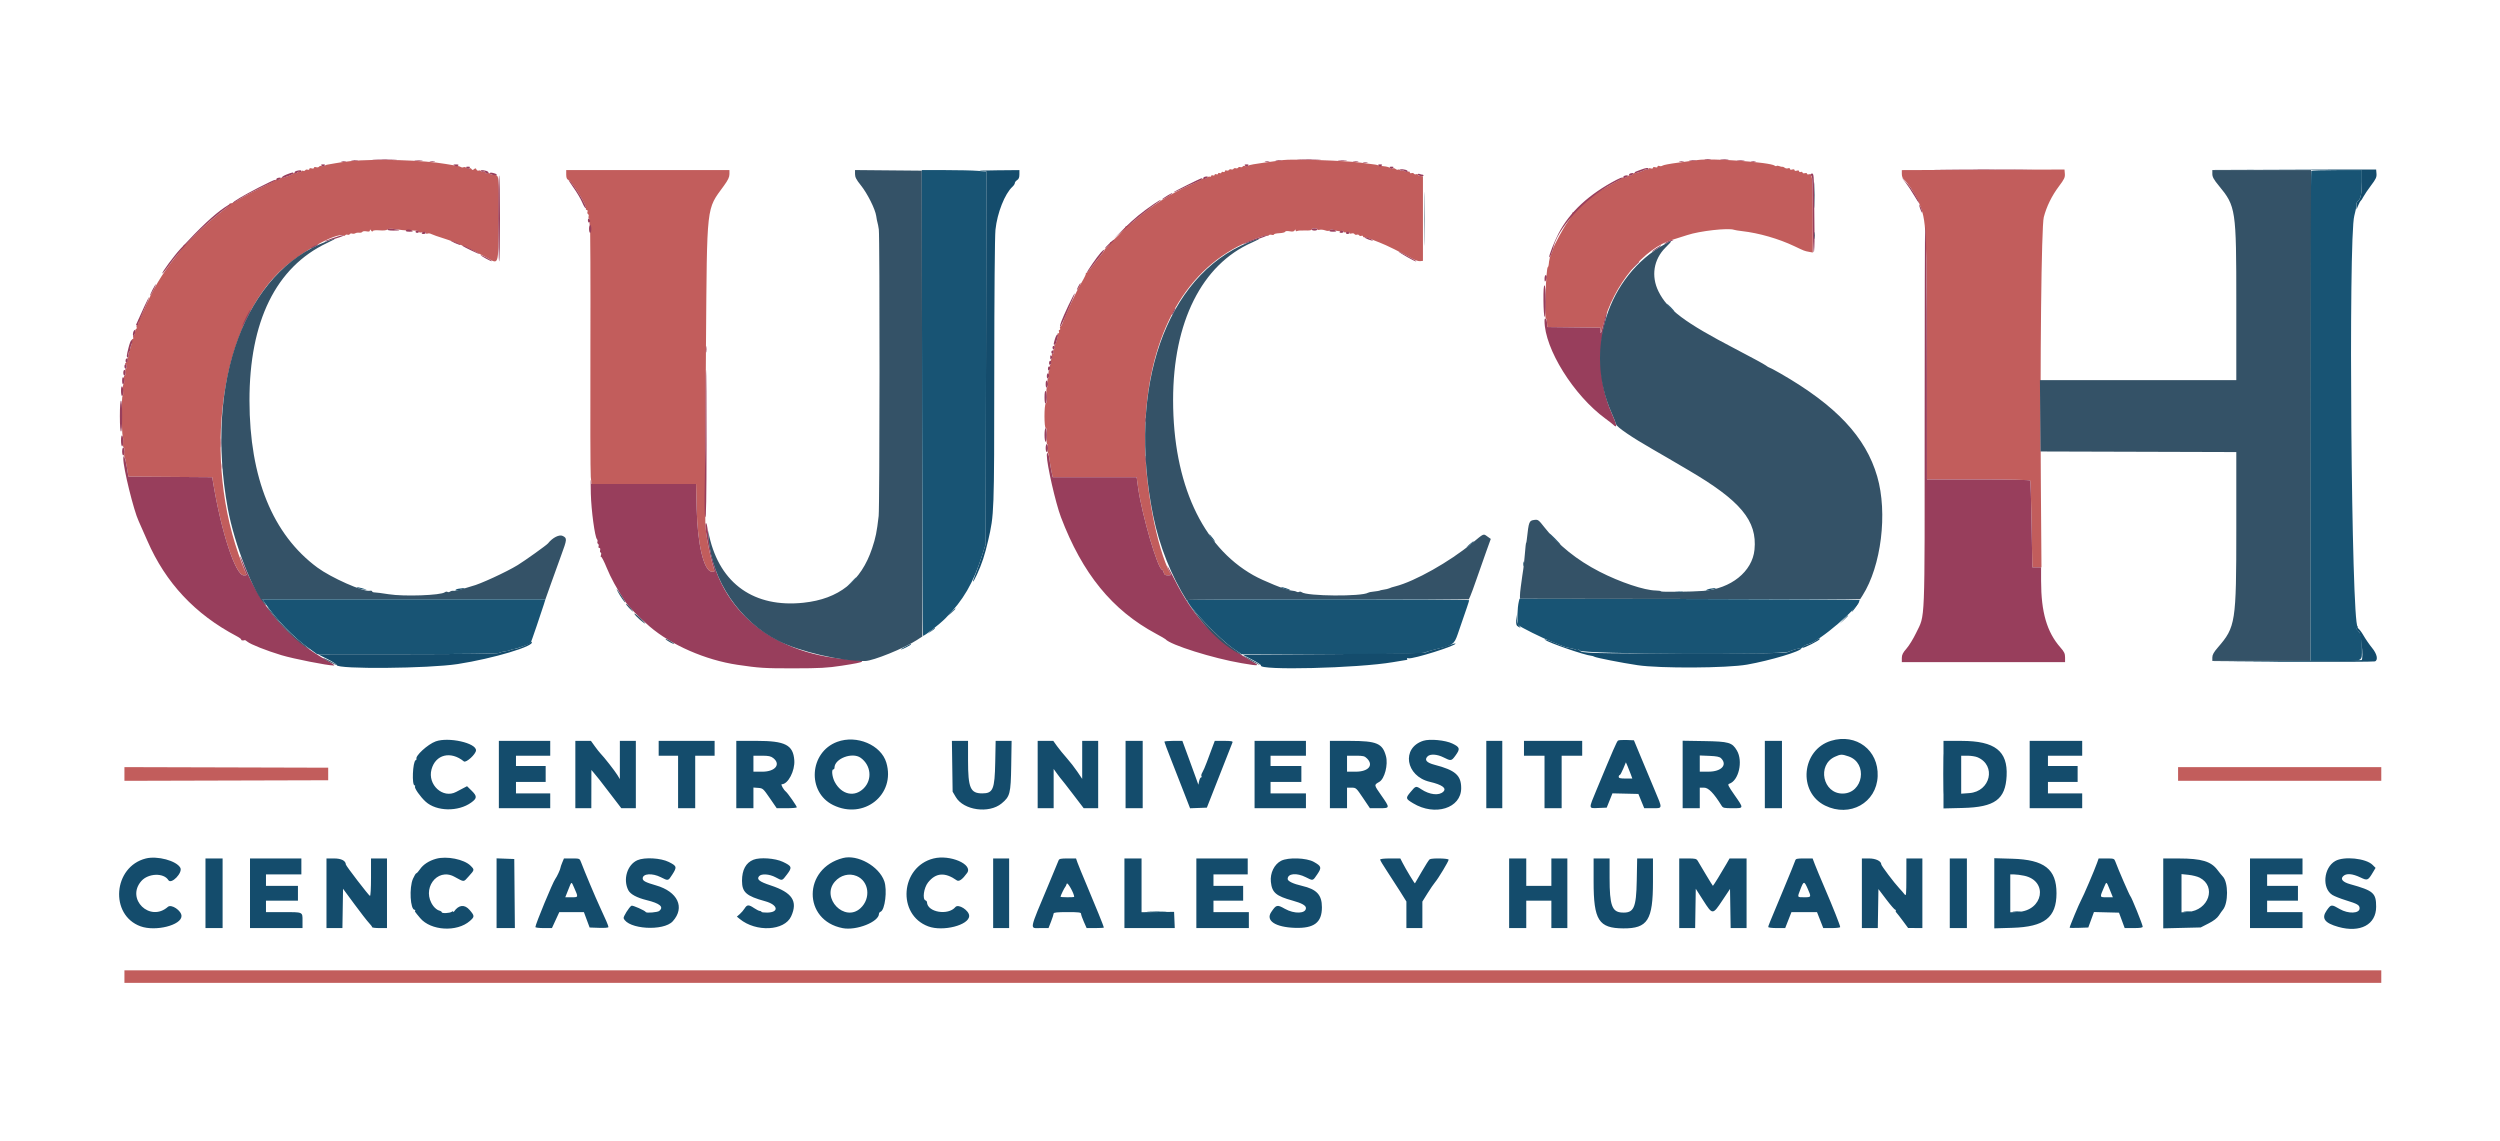 <svg id="svg" version="1.1" xmlns="http://www.w3.org/2000/svg" xmlns:xlink="http://www.w3.org/1999/xlink" width="400" height="182.584" viewBox="0, 0, 400,182.584"><g id="svgg"><path id="path0" d="M205.297 25.609 C 204.845 25.681,203.449 25.872,202.195 26.033 C 200.941 26.195,199.821 26.405,199.707 26.500 C 199.592 26.595,199.373 26.625,199.220 26.566 C 199.066 26.507,198.889 26.543,198.825 26.646 C 198.762 26.749,198.597 26.790,198.460 26.738 C 198.323 26.685,198.158 26.726,198.095 26.829 C 198.031 26.932,197.867 26.973,197.730 26.920 C 197.592 26.868,197.428 26.909,197.364 27.012 C 197.301 27.114,197.136 27.156,196.999 27.103 C 196.862 27.050,196.697 27.091,196.634 27.194 C 196.570 27.297,196.397 27.335,196.250 27.278 C 196.102 27.222,195.982 27.275,195.982 27.397 C 195.982 27.519,195.859 27.572,195.708 27.514 C 195.557 27.456,195.434 27.497,195.434 27.605 C 195.434 27.713,195.311 27.754,195.160 27.697 C 195.009 27.639,194.886 27.680,194.886 27.788 C 194.886 27.896,194.763 27.937,194.612 27.879 C 194.461 27.821,194.338 27.862,194.338 27.970 C 194.338 28.079,194.215 28.120,194.064 28.062 C 193.913 28.004,193.790 28.043,193.790 28.149 C 193.790 28.254,193.688 28.307,193.563 28.265 C 193.439 28.224,193.223 28.304,193.083 28.443 C 192.944 28.583,192.722 28.656,192.591 28.605 C 192.460 28.555,192.327 28.579,192.295 28.659 C 192.263 28.739,191.441 29.152,190.467 29.577 C 187.409 30.912,184.170 32.967,181.618 35.190 C 180.901 35.815,180.257 36.269,180.187 36.199 C 180.118 36.130,180.082 36.155,180.108 36.256 C 180.166 36.479,177.868 38.828,177.658 38.761 C 177.575 38.734,177.555 38.789,177.612 38.883 C 177.670 38.977,177.465 39.266,177.155 39.527 C 176.846 39.787,176.647 40.000,176.712 40.000 C 176.778 40.000,176.470 40.432,176.027 40.959 C 175.585 41.486,174.948 42.308,174.612 42.785 C 174.277 43.263,173.920 43.653,173.820 43.653 C 173.720 43.653,173.685 43.700,173.743 43.758 C 173.800 43.815,173.474 44.494,173.017 45.265 C 172.169 46.696,170.465 50.318,170.060 51.553 C 169.936 51.929,169.761 52.237,169.672 52.237 C 169.582 52.237,169.556 52.361,169.614 52.511 C 169.672 52.662,169.631 52.785,169.523 52.785 C 169.415 52.785,169.374 52.909,169.432 53.059 C 169.489 53.210,169.441 53.333,169.324 53.333 C 169.207 53.333,169.152 53.400,169.202 53.481 C 169.328 53.684,168.940 55.160,168.762 55.160 C 168.683 55.160,168.662 55.324,168.714 55.525 C 168.767 55.726,168.726 55.890,168.623 55.890 C 168.520 55.890,168.479 56.055,168.532 56.256 C 168.587 56.469,168.537 56.621,168.411 56.621 C 168.281 56.621,168.239 56.761,168.306 56.971 C 168.367 57.163,168.339 57.369,168.244 57.428 C 168.149 57.487,168.111 57.690,168.161 57.879 C 168.210 58.069,168.169 58.274,168.070 58.336 C 167.970 58.397,167.929 58.603,167.978 58.792 C 168.028 58.982,167.982 59.190,167.876 59.256 C 167.770 59.321,167.730 59.608,167.787 59.894 C 167.844 60.179,167.806 60.465,167.702 60.529 C 167.598 60.593,167.557 60.921,167.612 61.259 C 167.667 61.596,167.630 61.922,167.530 61.984 C 167.423 62.050,167.386 62.579,167.441 63.261 C 167.502 64.021,167.463 64.469,167.329 64.552 C 167.047 64.726,167.045 68.493,167.327 68.493 C 167.463 68.493,167.506 68.911,167.458 69.772 C 167.418 70.475,167.458 71.050,167.547 71.050 C 167.637 71.050,167.678 71.379,167.640 71.781 C 167.602 72.183,167.623 72.511,167.687 72.511 C 167.751 72.511,167.857 72.962,167.921 73.513 C 167.986 74.063,168.127 74.926,168.236 75.430 L 168.432 76.347 175.147 76.347 L 181.862 76.347 182.082 77.945 C 182.677 82.281,185.263 91.142,185.933 91.142 C 186.014 91.142,186.131 91.347,186.194 91.598 C 186.284 91.959,186.424 92.055,186.859 92.055 C 187.358 92.055,187.391 92.019,187.210 91.681 C 185.088 87.716,183.206 77.770,183.202 70.502 C 183.194 55.476,188.524 44.355,198.103 39.407 C 199.854 38.503,202.466 37.547,202.734 37.713 C 202.824 37.769,202.944 37.738,203.001 37.646 C 203.059 37.553,203.270 37.520,203.471 37.573 C 203.671 37.625,203.836 37.597,203.837 37.510 C 203.838 37.423,204.227 37.334,204.703 37.311 C 205.178 37.289,205.596 37.184,205.632 37.078 C 205.671 36.959,205.944 36.931,206.338 37.005 C 206.792 37.090,207.028 37.052,207.140 36.873 C 207.266 36.676,207.301 36.673,207.303 36.860 C 207.305 36.996,207.398 37.042,207.520 36.967 C 207.639 36.894,208.214 36.854,208.799 36.877 C 209.460 36.904,209.863 36.847,209.863 36.725 C 209.863 36.618,210.068 36.530,210.320 36.530 C 210.571 36.530,210.776 36.604,210.776 36.695 C 210.776 36.786,210.938 36.818,211.136 36.767 C 211.334 36.715,211.736 36.756,212.029 36.859 C 212.405 36.990,212.623 36.985,212.765 36.842 C 212.914 36.693,213.127 36.696,213.562 36.853 C 213.888 36.971,214.340 37.019,214.566 36.960 C 214.814 36.895,214.977 36.935,214.977 37.060 C 214.977 37.190,215.147 37.224,215.434 37.153 C 215.727 37.079,215.890 37.115,215.890 37.253 C 215.890 37.381,216.031 37.423,216.240 37.356 C 216.433 37.295,216.647 37.337,216.715 37.448 C 216.784 37.559,216.953 37.607,217.090 37.555 C 217.228 37.502,217.392 37.543,217.456 37.646 C 217.519 37.749,217.686 37.789,217.827 37.735 C 217.967 37.681,218.082 37.720,218.082 37.822 C 218.082 37.924,218.185 37.990,218.311 37.970 C 218.436 37.949,218.785 38.035,219.087 38.160 C 219.388 38.285,220.128 38.575,220.731 38.804 C 221.784 39.203,224.213 40.402,225.936 41.373 C 226.388 41.628,226.963 41.814,227.215 41.786 L 227.671 41.735 227.671 34.977 L 227.671 28.219 227.260 28.161 C 227.034 28.129,226.849 28.029,226.849 27.938 C 226.849 27.848,226.734 27.818,226.594 27.872 C 226.453 27.926,226.286 27.886,226.223 27.783 C 226.159 27.680,225.986 27.642,225.839 27.699 C 225.691 27.755,225.571 27.702,225.571 27.580 C 225.571 27.450,225.447 27.405,225.274 27.472 C 225.110 27.535,224.867 27.496,224.734 27.385 C 224.600 27.274,224.411 27.233,224.313 27.293 C 224.215 27.354,224.082 27.318,224.018 27.215 C 223.954 27.111,223.822 27.076,223.724 27.136 C 223.626 27.197,223.430 27.150,223.288 27.032 C 223.146 26.914,222.940 26.873,222.831 26.941 C 222.722 27.008,222.524 26.974,222.392 26.864 C 222.260 26.754,221.832 26.636,221.441 26.602 C 221.050 26.568,220.607 26.494,220.457 26.436 C 220.306 26.379,220.059 26.325,219.909 26.317 C 219.758 26.309,218.731 26.174,217.626 26.017 C 215.382 25.699,206.573 25.408,205.297 25.609 M271.598 25.608 C 271.146 25.679,269.754 25.867,268.504 26.026 C 267.254 26.185,266.134 26.396,266.015 26.494 C 265.897 26.592,265.666 26.622,265.503 26.559 C 265.332 26.494,265.205 26.536,265.205 26.659 C 265.205 26.791,265.064 26.829,264.840 26.758 C 264.621 26.689,264.475 26.725,264.475 26.849 C 264.475 26.973,264.328 27.010,264.110 26.941 C 263.886 26.870,263.744 26.908,263.744 27.039 C 263.744 27.157,263.629 27.209,263.488 27.155 C 263.347 27.101,263.176 27.113,263.108 27.182 C 263.039 27.250,262.928 27.313,262.861 27.321 C 262.795 27.330,262.502 27.435,262.212 27.555 C 261.922 27.675,261.645 27.733,261.597 27.685 C 261.549 27.637,261.386 27.720,261.236 27.871 C 261.085 28.021,260.870 28.113,260.757 28.076 C 260.644 28.038,260.437 28.121,260.298 28.261 C 260.158 28.400,259.937 28.473,259.806 28.423 C 259.674 28.372,259.541 28.392,259.510 28.468 C 259.478 28.543,258.795 28.956,257.991 29.387 C 255.751 30.588,254.270 31.635,252.970 32.936 C 252.319 33.589,251.710 34.077,251.618 34.020 C 251.526 33.963,251.507 34.007,251.576 34.119 C 251.645 34.230,251.323 34.835,250.860 35.464 C 250.169 36.403,248.574 39.343,248.474 39.863 C 248.459 39.938,248.427 40.041,248.402 40.091 C 248.377 40.142,248.345 40.244,248.331 40.320 C 248.316 40.395,248.249 40.545,248.180 40.652 C 248.031 40.886,247.824 41.776,247.801 42.283 C 247.792 42.484,247.721 42.692,247.644 42.746 C 247.363 42.941,247.067 50.958,247.341 50.959 C 247.410 50.959,247.492 51.267,247.523 51.644 L 247.580 52.329 251.826 52.378 L 256.073 52.427 256.085 53.017 C 256.093 53.403,256.241 53.037,256.513 51.963 C 258.114 45.629,263.078 39.594,267.739 38.315 C 268.103 38.215,269.105 37.899,269.964 37.611 C 271.936 36.952,276.511 36.436,277.443 36.768 C 277.594 36.822,278.169 36.917,278.721 36.979 C 281.420 37.283,284.562 38.188,287.094 39.389 C 288.747 40.174,288.695 40.154,289.452 40.296 L 290.046 40.407 290.046 34.346 C 290.046 28.172,289.994 27.688,289.359 27.900 C 289.234 27.942,289.132 27.894,289.132 27.795 C 289.132 27.695,288.968 27.657,288.767 27.710 C 288.566 27.762,288.402 27.716,288.402 27.607 C 288.402 27.498,288.279 27.456,288.128 27.514 C 287.977 27.572,287.854 27.522,287.854 27.404 C 287.854 27.273,287.712 27.235,287.489 27.306 C 287.270 27.375,287.123 27.339,287.123 27.215 C 287.123 27.090,286.977 27.054,286.758 27.123 C 286.534 27.194,286.393 27.156,286.393 27.025 C 286.393 26.902,286.266 26.859,286.096 26.924 C 285.932 26.987,285.694 26.952,285.567 26.846 C 285.439 26.740,285.265 26.670,285.179 26.689 C 285.093 26.709,284.875 26.660,284.695 26.582 C 284.515 26.503,284.317 26.489,284.256 26.551 C 284.194 26.613,284.053 26.591,283.944 26.502 C 283.268 25.957,273.766 25.269,271.598 25.608 M56.073 25.780 C 55.219 25.868,54.110 26.024,53.607 26.128 C 53.105 26.231,52.571 26.324,52.420 26.334 C 52.269 26.343,52.054 26.424,51.941 26.512 C 51.828 26.601,51.610 26.625,51.457 26.566 C 51.304 26.507,51.122 26.550,51.053 26.662 C 50.984 26.773,50.771 26.814,50.578 26.753 C 50.374 26.688,50.228 26.728,50.228 26.849 C 50.228 26.973,50.082 27.010,49.863 26.941 C 49.639 26.870,49.498 26.908,49.498 27.039 C 49.498 27.157,49.377 27.207,49.230 27.151 C 49.082 27.094,48.909 27.132,48.846 27.235 C 48.782 27.338,48.615 27.378,48.475 27.324 C 48.334 27.270,48.219 27.314,48.219 27.423 C 48.219 27.531,48.099 27.573,47.951 27.516 C 47.804 27.460,47.631 27.497,47.567 27.600 C 47.504 27.703,47.337 27.743,47.196 27.689 C 47.056 27.635,46.941 27.653,46.941 27.729 C 46.941 27.895,45.275 28.532,45.155 28.412 C 45.109 28.366,44.947 28.452,44.795 28.604 C 44.643 28.755,44.412 28.838,44.280 28.788 C 44.149 28.738,44.016 28.759,43.984 28.835 C 43.953 28.911,42.982 29.427,41.826 29.981 C 40.671 30.536,39.117 31.370,38.373 31.835 C 37.628 32.299,36.930 32.628,36.820 32.566 C 36.711 32.504,36.680 32.518,36.752 32.598 C 36.824 32.678,36.495 33.035,36.022 33.392 C 34.378 34.629,31.852 36.867,30.595 38.199 C 29.900 38.936,29.403 39.416,29.490 39.267 C 29.584 39.105,29.581 39.057,29.481 39.148 C 29.390 39.231,29.315 39.359,29.315 39.430 C 29.315 39.502,28.730 40.297,28.014 41.196 C 25.881 43.877,24.453 46.291,22.935 49.782 C 22.610 50.530,22.310 51.107,22.268 51.066 C 22.226 51.024,22.179 51.206,22.163 51.471 C 22.147 51.736,22.049 51.981,21.945 52.015 C 21.841 52.050,21.801 52.196,21.856 52.341 C 21.912 52.485,21.886 52.603,21.800 52.603 C 21.714 52.603,21.631 52.826,21.615 53.100 C 21.599 53.373,21.501 53.624,21.397 53.659 C 21.293 53.694,21.253 53.840,21.308 53.984 C 21.364 54.129,21.321 54.247,21.212 54.247 C 21.104 54.247,21.058 54.356,21.109 54.489 C 21.160 54.622,21.103 54.972,20.983 55.265 C 20.862 55.559,20.779 55.896,20.797 56.014 C 20.816 56.132,20.755 56.276,20.661 56.333 C 20.568 56.391,20.534 56.603,20.586 56.804 C 20.639 57.005,20.593 57.169,20.484 57.169 C 20.375 57.169,20.337 57.304,20.401 57.469 C 20.471 57.653,20.385 57.866,20.177 58.017 C 19.991 58.153,19.937 58.265,20.056 58.265 C 20.176 58.265,20.274 58.429,20.274 58.630 C 20.274 58.831,20.206 58.995,20.123 58.995 C 20.040 58.995,20.008 59.242,20.052 59.543 C 20.098 59.856,20.050 60.091,19.941 60.091 C 19.825 60.091,19.789 60.335,19.849 60.707 C 19.904 61.046,19.870 61.373,19.772 61.433 C 19.675 61.492,19.636 61.955,19.684 62.460 C 19.733 62.966,19.700 63.379,19.612 63.379 C 19.427 63.379,19.453 69.337,19.640 69.817 C 19.709 69.992,19.733 70.465,19.695 70.867 C 19.656 71.269,19.697 71.598,19.786 71.598 C 19.875 71.598,19.916 71.926,19.878 72.327 C 19.839 72.728,19.857 73.077,19.917 73.103 C 19.977 73.129,20.144 73.849,20.287 74.703 L 20.548 76.256 27.252 76.304 L 33.957 76.352 34.053 76.943 C 35.383 85.110,37.667 92.055,39.024 92.055 C 39.400 92.055,39.464 91.992,39.353 91.735 C 32.304 75.414,34.673 53.496,44.552 43.643 C 47.532 40.671,53.889 37.045,54.960 37.706 C 55.056 37.766,55.184 37.734,55.244 37.637 C 55.305 37.539,55.467 37.502,55.604 37.555 C 55.741 37.607,55.906 37.566,55.969 37.463 C 56.033 37.360,56.201 37.321,56.344 37.376 C 56.487 37.431,56.710 37.409,56.841 37.328 C 56.971 37.247,57.255 37.203,57.471 37.231 C 57.688 37.259,57.917 37.197,57.981 37.094 C 58.044 36.991,58.340 36.956,58.637 37.015 C 59.026 37.093,59.179 37.053,59.181 36.872 C 59.183 36.673,59.224 36.678,59.377 36.895 C 59.499 37.067,59.602 37.095,59.653 36.972 C 59.704 36.850,60.116 36.806,60.735 36.857 C 61.348 36.908,61.834 36.858,61.992 36.727 C 62.181 36.570,62.558 36.561,63.408 36.694 C 64.045 36.794,64.895 36.876,65.297 36.878 C 66.795 36.884,67.032 36.914,67.032 37.099 C 67.032 37.215,67.245 37.242,67.580 37.169 C 67.948 37.088,68.128 37.120,68.128 37.265 C 68.128 37.385,68.253 37.434,68.409 37.374 C 68.564 37.315,68.831 37.347,69.003 37.445 C 69.174 37.543,70.137 37.880,71.142 38.193 C 72.935 38.752,75.463 39.888,77.803 41.186 C 79.862 42.328,79.718 42.759,79.777 35.251 C 79.835 27.807,79.860 28.051,79.050 27.995 C 78.720 27.972,78.425 27.878,78.394 27.786 C 78.364 27.694,78.178 27.661,77.982 27.712 C 77.772 27.767,77.626 27.713,77.626 27.582 C 77.626 27.459,77.505 27.404,77.357 27.461 C 77.210 27.518,77.037 27.480,76.974 27.377 C 76.910 27.274,76.740 27.235,76.596 27.290 C 76.451 27.346,76.286 27.267,76.227 27.116 C 76.143 26.896,76.068 26.885,75.855 27.061 C 75.645 27.235,75.557 27.232,75.440 27.042 C 75.359 26.910,75.197 26.861,75.081 26.933 C 74.965 27.005,74.754 26.967,74.612 26.849 C 74.470 26.732,74.268 26.688,74.163 26.753 C 74.058 26.818,73.870 26.805,73.744 26.724 C 73.619 26.644,73.352 26.560,73.151 26.538 C 72.950 26.516,72.110 26.377,71.285 26.229 C 67.869 25.614,59.947 25.380,56.073 25.780 M317.306 27.170 L 304.292 27.217 304.292 27.833 C 304.292 28.187,304.422 28.555,304.598 28.699 C 305.251 29.235,306.470 31.097,306.998 32.367 C 308.260 35.404,308.281 35.831,308.298 60.046 L 308.311 76.712 316.519 76.712 C 321.374 76.712,324.770 76.782,324.832 76.882 C 324.890 76.975,324.990 80.140,325.055 83.914 L 325.173 90.776 325.904 90.776 L 326.635 90.776 326.537 77.489 C 326.391 57.623,326.626 36.214,327.005 34.750 C 327.448 33.042,328.293 31.319,329.421 29.820 C 330.286 28.671,330.423 28.380,330.375 27.801 L 330.320 27.123 317.306 27.170 M90.594 27.926 C 90.594 28.372,90.690 28.674,90.853 28.736 C 91.484 28.979,93.915 32.880,93.746 33.379 C 93.703 33.505,93.766 33.607,93.886 33.607 C 94.005 33.607,94.057 33.728,94.000 33.875 C 93.944 34.023,93.981 34.196,94.084 34.259 C 94.187 34.323,94.228 34.487,94.176 34.624 C 94.123 34.762,94.165 34.927,94.269 34.991 C 94.374 35.056,94.410 35.305,94.349 35.545 C 94.289 35.785,94.303 35.982,94.380 35.982 C 94.457 35.982,94.495 44.797,94.464 55.571 C 94.432 66.345,94.459 75.674,94.524 76.301 L 94.641 77.443 103.006 77.443 L 111.371 77.443 111.467 81.416 C 111.604 87.096,112.613 91.328,113.865 91.475 C 114.283 91.524,114.354 91.476,114.270 91.201 C 113.532 88.760,112.909 85.478,112.856 83.744 C 112.789 81.551,112.819 73.142,112.957 55.160 C 113.132 32.320,112.985 33.629,115.819 29.729 C 116.486 28.811,116.712 28.336,116.712 27.857 L 116.712 27.215 103.653 27.215 L 90.594 27.215 90.594 27.926 M19.909 123.836 L 19.909 124.933 36.210 124.887 L 52.511 124.840 52.511 123.836 L 52.511 122.831 36.210 122.784 L 19.909 122.738 19.909 123.836 M348.493 123.836 L 348.493 124.932 364.749 124.932 L 381.005 124.932 381.005 123.836 L 381.005 122.740 364.749 122.740 L 348.493 122.740 348.493 123.836 M19.909 156.256 L 19.909 157.260 200.457 157.260 L 381.005 157.260 381.005 156.256 L 381.005 155.251 200.457 155.251 L 19.909 155.251 19.909 156.256 " stroke="none" fill="#c25d5c" fill-rule="evenodd"></path><path id="path1" d="M59.954 25.524 C 60.833 25.558,62.272 25.558,63.151 25.524 C 64.030 25.491,63.311 25.463,61.553 25.463 C 59.795 25.463,59.075 25.491,59.954 25.524 M207.909 25.524 C 208.792 25.558,210.190 25.558,211.014 25.524 C 211.837 25.490,211.114 25.463,209.406 25.463 C 207.699 25.463,207.025 25.491,207.909 25.524 M272.831 25.517 C 273.057 25.561,273.427 25.561,273.653 25.517 C 273.879 25.473,273.694 25.438,273.242 25.438 C 272.790 25.438,272.605 25.473,272.831 25.517 M275.391 25.520 C 275.720 25.561,276.213 25.560,276.487 25.519 C 276.762 25.477,276.493 25.444,275.890 25.445 C 275.288 25.446,275.063 25.480,275.391 25.520 M56.304 25.702 C 56.582 25.744,56.992 25.743,57.217 25.699 C 57.442 25.656,57.215 25.622,56.712 25.623 C 56.210 25.624,56.026 25.660,56.304 25.702 M66.442 25.703 C 66.770 25.744,67.263 25.743,67.538 25.701 C 67.812 25.660,67.543 25.626,66.941 25.627 C 66.338 25.628,66.113 25.662,66.442 25.703 M204.155 25.700 C 204.381 25.743,204.751 25.743,204.977 25.700 C 205.203 25.656,205.018 25.621,204.566 25.621 C 204.114 25.621,203.929 25.656,204.155 25.700 M214.201 25.703 C 214.527 25.743,215.062 25.743,215.388 25.703 C 215.715 25.662,215.447 25.629,214.795 25.629 C 214.142 25.629,213.874 25.662,214.201 25.703 M270.368 25.702 C 270.645 25.744,271.056 25.743,271.281 25.699 C 271.506 25.656,271.279 25.622,270.776 25.623 C 270.274 25.624,270.090 25.660,270.368 25.702 M278.037 25.702 C 278.313 25.743,278.765 25.743,279.041 25.702 C 279.317 25.660,279.091 25.626,278.539 25.626 C 277.986 25.626,277.760 25.660,278.037 25.702 M54.658 25.879 C 54.833 25.925,55.121 25.925,55.297 25.879 C 55.473 25.833,55.329 25.796,54.977 25.796 C 54.626 25.796,54.482 25.833,54.658 25.879 M68.815 25.883 C 69.042 25.926,69.371 25.925,69.546 25.879 C 69.720 25.833,69.534 25.797,69.132 25.799 C 68.731 25.802,68.588 25.839,68.815 25.883 M202.420 25.879 C 202.596 25.925,202.884 25.925,203.059 25.879 C 203.235 25.833,203.091 25.796,202.740 25.796 C 202.388 25.796,202.244 25.833,202.420 25.879 M216.577 25.883 C 216.805 25.926,217.133 25.925,217.308 25.879 C 217.483 25.833,217.297 25.797,216.895 25.799 C 216.493 25.802,216.350 25.839,216.577 25.883 M268.721 25.879 C 268.897 25.925,269.185 25.925,269.361 25.879 C 269.537 25.833,269.393 25.796,269.041 25.796 C 268.689 25.796,268.546 25.833,268.721 25.879 M280.228 25.879 C 280.404 25.925,280.692 25.925,280.868 25.879 C 281.043 25.833,280.900 25.796,280.548 25.796 C 280.196 25.796,280.053 25.833,280.228 25.879 M218.128 26.062 C 218.304 26.108,218.591 26.108,218.767 26.062 C 218.943 26.016,218.799 25.978,218.447 25.978 C 218.096 25.978,217.952 26.016,218.128 26.062 M51.470 26.521 C 51.641 26.691,51.738 26.691,51.909 26.521 C 52.079 26.350,52.030 26.301,51.689 26.301 C 51.349 26.301,51.300 26.350,51.470 26.521 M72.757 26.508 C 72.999 26.649,73.152 26.647,73.296 26.503 C 73.443 26.356,73.352 26.303,72.959 26.307 C 72.487 26.312,72.462 26.337,72.757 26.508 M199.233 26.521 C 199.403 26.691,199.501 26.691,199.671 26.521 C 199.842 26.350,199.793 26.301,199.452 26.301 C 199.111 26.301,199.062 26.350,199.233 26.521 M220.603 26.521 C 220.773 26.691,220.871 26.691,221.041 26.521 C 221.212 26.350,221.163 26.301,220.822 26.301 C 220.481 26.301,220.432 26.350,220.603 26.521 M74.667 26.886 C 74.837 27.056,74.935 27.056,75.105 26.886 C 75.275 26.715,75.227 26.667,74.886 26.667 C 74.545 26.667,74.496 26.715,74.667 26.886 M222.429 26.886 C 222.600 27.056,222.697 27.056,222.868 26.886 C 223.038 26.715,222.989 26.667,222.648 26.667 C 222.307 26.667,222.259 26.715,222.429 26.886 M262.466 27.177 C 261.496 27.532,261.463 27.551,261.588 27.676 C 261.641 27.729,261.922 27.675,262.212 27.555 C 262.502 27.435,262.795 27.330,262.861 27.321 C 262.928 27.313,263.039 27.250,263.108 27.182 C 263.176 27.113,263.347 27.101,263.488 27.155 C 263.629 27.209,263.744 27.163,263.744 27.052 C 263.744 26.785,263.460 26.813,262.466 27.177 M224.002 27.189 C 224.075 27.307,224.215 27.354,224.313 27.293 C 224.411 27.233,224.613 27.284,224.761 27.408 C 225.006 27.611,225.388 27.519,225.177 27.308 C 224.959 27.089,223.873 26.980,224.002 27.189 M310.927 27.169 C 314.525 27.197,320.361 27.197,323.895 27.169 C 327.428 27.141,324.484 27.118,317.352 27.118 C 310.219 27.119,307.328 27.141,310.927 27.169 M47.443 27.341 C 47.267 27.386,47.123 27.500,47.123 27.593 C 47.123 27.815,47.437 27.811,47.575 27.588 C 47.634 27.492,47.804 27.460,47.951 27.516 C 48.099 27.573,48.219 27.528,48.219 27.417 C 48.219 27.211,48.015 27.191,47.443 27.341 M76.981 27.389 C 77.041 27.485,77.210 27.518,77.357 27.461 C 77.505 27.404,77.626 27.449,77.626 27.560 C 77.626 27.672,77.749 27.763,77.900 27.763 C 78.322 27.763,78.224 27.453,77.763 27.330 C 77.159 27.168,76.859 27.191,76.981 27.389 M45.890 27.905 C 45.463 28.069,45.114 28.277,45.114 28.368 C 45.114 28.458,45.217 28.494,45.342 28.447 C 45.468 28.400,45.879 28.252,46.256 28.117 C 46.632 27.982,46.941 27.806,46.941 27.726 C 46.941 27.531,46.804 27.554,45.890 27.905 M78.356 27.721 C 78.356 27.903,79.293 28.162,79.437 28.020 C 79.558 27.900,79.396 27.801,78.858 27.666 C 78.563 27.592,78.356 27.615,78.356 27.721 M260.959 27.718 C 260.783 27.757,260.639 27.866,260.639 27.959 C 260.639 28.173,260.837 28.170,261.182 27.952 C 261.510 27.745,261.393 27.622,260.959 27.718 M226.849 27.904 C 226.849 28.004,227.055 28.125,227.306 28.173 C 227.557 28.221,227.763 28.189,227.763 28.103 C 227.763 28.016,227.687 27.945,227.595 27.945 C 227.503 27.945,227.297 27.895,227.138 27.834 C 226.979 27.773,226.849 27.805,226.849 27.904 M289.680 27.945 C 289.680 28.046,289.763 28.128,289.863 28.128 C 289.981 28.128,290.046 30.289,290.046 34.247 C 290.046 37.612,290.115 40.365,290.199 40.365 C 290.283 40.365,290.339 39.071,290.323 37.489 C 290.306 35.906,290.278 33.071,290.261 31.187 C 290.233 28.279,290.187 27.763,289.954 27.763 C 289.804 27.763,289.680 27.845,289.680 27.945 M79.726 34.903 C 79.726 38.711,79.788 41.826,79.863 41.826 C 80.042 41.826,80.042 28.175,79.863 28.065 C 79.788 28.018,79.726 31.095,79.726 34.903 M260.046 28.084 C 259.870 28.123,259.726 28.231,259.726 28.324 C 259.726 28.538,259.924 28.536,260.269 28.318 C 260.597 28.110,260.480 27.987,260.046 28.084 M192.831 28.266 C 192.655 28.305,192.511 28.413,192.511 28.507 C 192.511 28.721,192.709 28.718,193.054 28.500 C 193.382 28.293,193.265 28.170,192.831 28.266 M44.521 28.449 C 44.345 28.488,44.201 28.596,44.201 28.689 C 44.201 28.903,44.399 28.901,44.744 28.683 C 45.072 28.475,44.954 28.352,44.521 28.449 M258.699 28.742 C 254.264 31.042,251.131 33.936,249.346 37.381 C 248.701 38.626,247.847 40.796,247.865 41.146 C 247.875 41.336,248.193 40.754,248.317 40.320 C 248.339 40.244,248.377 40.142,248.402 40.091 C 248.427 40.041,248.459 39.938,248.474 39.863 C 249.095 36.637,253.513 31.776,257.991 29.393 C 259.638 28.516,259.632 28.519,259.528 28.422 C 259.486 28.384,259.113 28.527,258.699 28.742 M189.993 29.585 C 188.766 30.185,187.763 30.721,187.763 30.774 C 187.763 30.828,188.317 30.596,188.995 30.259 C 189.674 29.922,190.701 29.454,191.279 29.219 C 191.856 28.984,192.329 28.724,192.329 28.642 C 192.329 28.432,192.442 28.386,189.993 29.585 M304.904 29.226 C 305.256 29.680,305.879 30.623,306.288 31.324 C 306.697 32.024,307.032 32.528,307.032 32.443 C 307.032 32.047,305.832 30.105,305.090 29.299 L 304.263 28.402 304.904 29.226 M41.368 30.019 C 38.995 31.242,37.260 32.271,37.260 32.455 C 37.260 32.543,37.340 32.498,38.708 31.628 C 39.254 31.281,40.651 30.544,41.813 29.990 C 44.123 28.889,44.114 28.894,44.001 28.780 C 43.958 28.737,42.773 29.294,41.368 30.019 M91.738 29.995 C 92.289 30.763,92.929 31.845,93.158 32.400 C 93.388 32.955,93.642 33.368,93.723 33.318 C 94.016 33.137,91.835 29.510,91.032 28.844 C 90.870 28.709,91.187 29.226,91.738 29.995 M186.712 31.336 C 186.285 31.592,185.936 31.845,185.936 31.897 C 185.936 31.996,187.168 31.296,187.479 31.021 C 187.793 30.743,187.501 30.864,186.712 31.336 M184.632 32.632 C 182.655 33.983,181.424 34.996,179.817 36.593 L 178.174 38.228 180.183 36.435 C 181.929 34.877,183.830 33.365,185.393 32.293 C 185.641 32.122,185.792 31.978,185.728 31.973 C 185.664 31.968,185.171 32.264,184.632 32.632 M35.957 33.177 C 34.188 34.379,32.147 36.290,28.879 39.804 C 27.841 40.920,25.847 43.624,25.970 43.748 C 26.015 43.793,26.386 43.358,26.796 42.782 C 29.271 39.300,32.793 35.769,36.623 32.928 C 37.508 32.272,37.021 32.454,35.957 33.177 M307.061 32.785 C 307.060 32.886,307.171 33.256,307.306 33.607 C 307.441 33.959,307.555 34.123,307.558 33.973 C 307.561 33.822,307.451 33.452,307.313 33.151 C 307.175 32.849,307.061 32.685,307.061 32.785 M94.064 35.240 C 94.064 35.447,94.146 35.616,94.247 35.616 C 94.347 35.616,94.429 35.498,94.429 35.353 C 94.429 35.208,94.347 35.039,94.247 34.977 C 94.146 34.915,94.064 35.034,94.064 35.240 M94.247 36.621 C 94.247 36.973,94.329 37.260,94.429 37.260 C 94.530 37.260,94.612 36.973,94.612 36.621 C 94.612 36.269,94.530 35.982,94.429 35.982 C 94.329 35.982,94.247 36.269,94.247 36.621 M307.945 66.644 C 307.945 100.885,308.052 98.177,306.573 101.279 C 306.142 102.183,305.452 103.305,305.041 103.772 C 304.461 104.431,304.292 104.770,304.292 105.279 L 304.292 105.936 317.352 105.936 L 330.411 105.936 330.411 105.188 C 330.411 104.573,330.279 104.289,329.665 103.593 C 327.499 101.131,326.575 97.944,326.575 92.927 L 326.575 90.776 325.874 90.776 L 325.173 90.776 325.055 83.914 C 324.990 80.140,324.890 76.975,324.832 76.882 C 324.770 76.782,321.374 76.712,316.519 76.712 L 308.311 76.712 308.302 60.228 C 308.294 44.641,308.198 36.356,308.023 36.181 C 307.980 36.138,307.945 49.847,307.945 66.644 M62.015 36.704 C 61.937 36.829,62.259 36.895,62.942 36.895 C 64.163 36.895,64.177 36.809,62.984 36.636 C 62.455 36.559,62.088 36.585,62.015 36.704 M209.863 36.712 C 209.863 36.813,210.068 36.895,210.320 36.895 C 210.571 36.895,210.776 36.813,210.776 36.712 C 210.776 36.612,210.571 36.530,210.320 36.530 C 210.068 36.530,209.863 36.612,209.863 36.712 M64.932 36.895 C 64.864 37.005,65.096 37.077,65.514 37.075 C 66.031 37.073,66.139 37.026,65.936 36.895 C 65.579 36.664,65.074 36.664,64.932 36.895 M212.694 36.895 C 212.626 37.005,212.859 37.077,213.277 37.075 C 213.793 37.073,213.902 37.026,213.699 36.895 C 213.341 36.664,212.837 36.664,212.694 36.895 M66.484 37.078 C 66.484 37.178,66.607 37.260,66.758 37.260 C 66.909 37.260,67.032 37.178,67.032 37.078 C 67.032 36.977,66.909 36.895,66.758 36.895 C 66.607 36.895,66.484 36.977,66.484 37.078 M214.338 37.078 C 214.276 37.178,214.394 37.260,214.601 37.260 C 214.808 37.260,214.977 37.178,214.977 37.078 C 214.977 36.977,214.859 36.895,214.714 36.895 C 214.569 36.895,214.400 36.977,214.338 37.078 M67.489 37.260 C 67.426 37.361,67.545 37.443,67.752 37.443 C 67.959 37.443,68.128 37.361,68.128 37.260 C 68.128 37.160,68.009 37.078,67.865 37.078 C 67.720 37.078,67.551 37.160,67.489 37.260 M215.342 37.260 C 215.342 37.361,215.466 37.443,215.616 37.443 C 215.767 37.443,215.890 37.361,215.890 37.260 C 215.890 37.160,215.767 37.078,215.616 37.078 C 215.466 37.078,215.342 37.160,215.342 37.260 M53.185 38.116 C 52.450 38.369,51.878 38.606,51.914 38.641 C 51.990 38.717,54.797 37.866,54.940 37.724 C 55.143 37.521,54.477 37.669,53.185 38.116 M201.005 38.140 C 200.201 38.420,199.379 38.754,199.178 38.882 L 198.813 39.114 199.178 38.984 C 199.379 38.912,200.240 38.613,201.092 38.320 C 201.943 38.026,202.676 37.750,202.720 37.706 C 202.898 37.528,202.395 37.655,201.005 38.140 M218.361 37.984 C 218.285 38.107,219.555 38.588,219.666 38.477 C 219.693 38.450,219.429 38.298,219.079 38.139 C 218.729 37.980,218.406 37.910,218.361 37.984 M177.479 38.974 C 177.107 39.314,176.804 39.660,176.804 39.742 C 176.804 39.824,177.132 39.570,177.534 39.178 C 177.936 38.786,178.265 38.440,178.265 38.410 C 178.265 38.284,178.117 38.390,177.479 38.974 M266.804 38.643 C 266.527 38.793,266.301 38.956,266.301 39.006 C 266.301 39.056,266.527 38.982,266.804 38.843 C 267.080 38.703,267.429 38.543,267.580 38.487 C 267.823 38.396,267.823 38.384,267.580 38.378 C 267.429 38.374,267.080 38.493,266.804 38.643 M72.858 38.921 C 73.299 39.117,73.693 39.245,73.733 39.205 C 73.812 39.126,72.404 38.531,72.188 38.552 C 72.115 38.559,72.416 38.725,72.858 38.921 M50.183 39.374 C 49.474 39.758,49.555 39.891,50.274 39.525 C 50.962 39.175,51.084 39.084,50.852 39.094 C 50.760 39.098,50.459 39.224,50.183 39.374 M73.988 39.339 C 74.174 39.510,76.712 40.726,76.712 40.644 C 76.712 40.542,74.237 39.269,74.038 39.269 C 73.969 39.269,73.946 39.301,73.988 39.339 M264.974 39.733 C 264.599 39.987,264.292 40.235,264.292 40.283 C 264.292 40.331,264.621 40.153,265.023 39.887 C 265.661 39.465,265.876 39.269,265.704 39.269 C 265.678 39.269,265.349 39.478,264.974 39.733 M176.128 40.411 C 175.547 41.048,173.848 43.498,173.929 43.579 C 173.970 43.620,174.277 43.262,174.613 42.785 C 174.948 42.308,175.585 41.486,176.027 40.959 C 176.805 40.032,176.888 39.576,176.128 40.411 M223.777 40.259 C 223.993 40.505,226.333 41.827,226.550 41.825 C 226.664 41.825,226.553 41.715,226.301 41.582 C 226.050 41.449,225.352 41.066,224.749 40.730 C 224.146 40.393,223.709 40.182,223.777 40.259 M76.895 40.804 C 76.895 40.940,78.553 41.852,78.693 41.793 C 78.768 41.761,78.395 41.509,77.863 41.233 C 77.330 40.956,76.895 40.764,76.895 40.804 M261.543 42.511 L 260.913 43.196 261.598 42.567 C 262.236 41.981,262.367 41.826,262.228 41.826 C 262.197 41.826,261.889 42.135,261.543 42.511 M247.126 44.612 C 247.128 45.062,247.172 45.139,247.306 44.932 C 247.538 44.573,247.538 44.018,247.306 44.018 C 247.205 44.018,247.125 44.285,247.126 44.612 M172.511 45.845 C 172.356 46.146,172.269 46.393,172.319 46.393 C 172.370 46.393,172.538 46.146,172.694 45.845 C 172.850 45.543,172.936 45.297,172.886 45.297 C 172.836 45.297,172.667 45.543,172.511 45.845 M24.384 46.393 C 24.129 46.895,23.962 47.306,24.012 47.306 C 24.062 47.306,24.312 46.895,24.566 46.393 C 24.821 45.890,24.988 45.479,24.938 45.479 C 24.887 45.479,24.638 45.890,24.384 46.393 M246.951 48.128 C 246.965 49.484,247.050 50.640,247.141 50.696 C 247.236 50.755,247.306 49.711,247.306 48.230 C 247.306 46.577,247.238 45.662,247.116 45.662 C 246.994 45.662,246.935 46.530,246.951 48.128 M170.931 48.904 C 169.870 51.162,169.456 52.237,169.649 52.237 C 169.723 52.237,170.078 51.518,170.438 50.639 C 170.799 49.760,171.309 48.568,171.572 47.991 C 171.835 47.413,172.006 46.941,171.952 46.941 C 171.898 46.941,171.439 47.824,170.931 48.904 M23.108 48.994 C 22.726 49.824,22.288 50.790,22.135 51.142 C 21.982 51.493,21.824 51.842,21.785 51.918 C 21.746 51.993,21.801 52.055,21.907 52.055 C 22.013 52.055,22.100 51.969,22.100 51.864 C 22.100 51.759,22.509 50.757,23.009 49.637 C 23.509 48.517,23.892 47.575,23.860 47.544 C 23.829 47.512,23.490 48.165,23.108 48.994 M187.671 49.863 C 187.515 50.164,187.429 50.411,187.479 50.411 C 187.529 50.411,187.698 50.164,187.854 49.863 C 188.010 49.562,188.096 49.315,188.046 49.315 C 187.996 49.315,187.827 49.562,187.671 49.863 M39.351 50.795 C 38.992 51.508,38.728 52.122,38.764 52.158 C 38.801 52.195,39.134 51.611,39.505 50.861 C 39.876 50.111,40.140 49.498,40.092 49.498 C 40.044 49.498,39.711 50.081,39.351 50.795 M256.821 50.712 C 256.717 51.099,256.513 51.909,256.368 52.511 C 256.162 53.366,256.100 53.477,256.088 53.017 L 256.073 52.427 251.826 52.378 L 247.580 52.329 247.523 51.644 C 247.465 50.940,247.123 50.668,247.123 51.326 C 247.123 55.794,251.792 63.281,256.895 66.999 C 257.397 67.364,257.917 67.768,258.050 67.896 C 258.821 68.638,258.764 68.138,257.834 66.027 C 256.011 61.887,255.622 56.501,256.792 51.599 C 257.145 50.118,257.168 49.421,256.821 50.712 M21.307 53.188 C 21.208 53.566,21.285 53.854,21.438 53.683 C 21.624 53.477,21.738 52.785,21.586 52.785 C 21.491 52.785,21.365 52.967,21.307 53.188 M168.796 54.222 C 168.542 55.071,168.537 55.160,168.747 55.160 C 168.837 55.160,168.964 54.934,169.030 54.658 C 169.096 54.381,169.192 54.011,169.245 53.836 C 169.297 53.660,169.265 53.516,169.174 53.516 C 169.082 53.516,168.912 53.834,168.796 54.222 M20.570 55.608 C 20.219 57.006,20.209 57.169,20.478 57.169 C 20.592 57.169,20.640 57.008,20.586 56.804 C 20.534 56.603,20.568 56.391,20.661 56.333 C 20.755 56.276,20.816 56.132,20.797 56.014 C 20.779 55.896,20.859 55.568,20.975 55.285 C 21.229 54.670,21.243 54.429,21.027 54.429 C 20.939 54.429,20.733 54.960,20.570 55.608 M112.926 55.890 C 112.926 56.342,112.962 56.527,113.006 56.301 C 113.049 56.075,113.049 55.705,113.006 55.479 C 112.962 55.253,112.926 55.438,112.926 55.890 M168.402 55.616 C 168.402 55.767,168.484 55.890,168.584 55.890 C 168.685 55.890,168.767 55.767,168.767 55.616 C 168.767 55.466,168.685 55.342,168.584 55.342 C 168.484 55.342,168.402 55.466,168.402 55.616 M168.219 56.347 C 168.219 56.498,168.301 56.621,168.402 56.621 C 168.502 56.621,168.584 56.498,168.584 56.347 C 168.584 56.196,168.502 56.073,168.402 56.073 C 168.301 56.073,168.219 56.196,168.219 56.347 M168.037 57.169 C 168.037 57.510,168.085 57.559,168.256 57.388 C 168.426 57.218,168.426 57.120,168.256 56.950 C 168.085 56.779,168.037 56.828,168.037 57.169 M20.091 57.728 C 20.091 57.935,20.174 58.053,20.274 57.991 C 20.374 57.929,20.457 57.760,20.457 57.615 C 20.457 57.470,20.374 57.352,20.274 57.352 C 20.174 57.352,20.091 57.521,20.091 57.728 M167.854 58.093 C 167.854 58.300,167.936 58.418,168.037 58.356 C 168.137 58.294,168.219 58.125,168.219 57.980 C 168.219 57.835,168.137 57.717,168.037 57.717 C 167.936 57.717,167.854 57.886,167.854 58.093 M19.909 58.630 C 19.909 58.831,19.991 58.995,20.091 58.995 C 20.192 58.995,20.274 58.831,20.274 58.630 C 20.274 58.429,20.192 58.265,20.091 58.265 C 19.991 58.265,19.909 58.429,19.909 58.630 M167.671 59.006 C 167.671 59.213,167.753 59.331,167.854 59.269 C 167.954 59.207,168.037 59.038,168.037 58.893 C 168.037 58.749,167.954 58.630,167.854 58.630 C 167.753 58.630,167.671 58.799,167.671 59.006 M19.726 59.635 C 19.726 59.886,19.808 60.091,19.909 60.091 C 20.009 60.091,20.091 59.886,20.091 59.635 C 20.091 59.384,20.009 59.178,19.909 59.178 C 19.808 59.178,19.726 59.384,19.726 59.635 M112.875 65.708 C 112.874 69.299,112.824 74.498,112.765 77.260 C 112.693 80.566,112.721 82.439,112.846 82.740 C 112.981 83.063,113.040 79.678,113.048 71.187 C 113.054 64.582,113.018 59.178,112.968 59.178 C 112.918 59.178,112.876 62.116,112.875 65.708 M167.489 60.193 C 167.489 60.459,167.568 60.612,167.671 60.548 C 167.772 60.486,167.854 60.276,167.854 60.081 C 167.854 59.886,167.772 59.726,167.671 59.726 C 167.571 59.726,167.489 59.936,167.489 60.193 M19.543 60.913 C 19.543 61.307,19.617 61.528,19.726 61.461 C 19.826 61.399,19.909 61.153,19.909 60.913 C 19.909 60.674,19.826 60.427,19.726 60.365 C 19.617 60.298,19.543 60.519,19.543 60.913 M167.306 61.461 C 167.306 61.855,167.380 62.076,167.489 62.009 C 167.589 61.947,167.671 61.700,167.671 61.461 C 167.671 61.222,167.589 60.975,167.489 60.913 C 167.380 60.846,167.306 61.067,167.306 61.461 M19.361 62.546 C 19.361 63.004,19.443 63.379,19.543 63.379 C 19.644 63.379,19.726 63.055,19.726 62.659 C 19.726 62.263,19.644 61.889,19.543 61.826 C 19.432 61.758,19.361 62.038,19.361 62.546 M167.123 63.562 C 167.123 64.260,167.192 64.637,167.306 64.566 C 167.406 64.504,167.489 64.052,167.489 63.562 C 167.489 63.071,167.406 62.619,167.306 62.557 C 167.192 62.487,167.123 62.863,167.123 63.562 M19.178 66.575 C 19.178 68.097,19.248 69.041,19.361 69.041 C 19.473 69.041,19.543 68.097,19.543 66.575 C 19.543 65.053,19.473 64.110,19.361 64.110 C 19.248 64.110,19.178 65.053,19.178 66.575 M183.239 67.215 C 183.239 67.566,183.276 67.710,183.322 67.534 C 183.368 67.358,183.368 67.071,183.322 66.895 C 183.276 66.719,183.239 66.863,183.239 67.215 M167.123 69.589 C 167.123 70.198,167.204 70.685,167.306 70.685 C 167.407 70.685,167.489 70.198,167.489 69.589 C 167.489 68.980,167.407 68.493,167.306 68.493 C 167.204 68.493,167.123 68.980,167.123 69.589 M19.361 70.492 C 19.361 71.000,19.443 71.416,19.543 71.416 C 19.644 71.416,19.726 71.051,19.726 70.604 C 19.726 70.158,19.644 69.742,19.543 69.680 C 19.431 69.611,19.361 69.922,19.361 70.492 M35.310 70.868 C 35.310 71.521,35.343 71.788,35.383 71.461 C 35.424 71.135,35.424 70.600,35.383 70.274 C 35.343 69.947,35.310 70.215,35.310 70.868 M167.306 71.689 C 167.306 72.041,167.388 72.329,167.489 72.329 C 167.589 72.329,167.671 72.041,167.671 71.689 C 167.671 71.338,167.589 71.050,167.489 71.050 C 167.388 71.050,167.306 71.338,167.306 71.689 M19.543 72.237 C 19.543 72.589,19.626 72.877,19.726 72.877 C 19.826 72.877,19.909 72.589,19.909 72.237 C 19.909 71.886,19.826 71.598,19.726 71.598 C 19.626 71.598,19.543 71.886,19.543 72.237 M167.489 72.859 C 167.489 74.323,168.907 80.526,169.748 82.740 C 173.181 91.776,177.943 97.622,184.932 101.379 C 185.735 101.811,186.434 102.215,186.484 102.277 C 187.205 103.168,194.072 105.331,198.650 106.108 C 201.704 106.627,201.751 106.606,199.901 105.550 C 194.357 102.384,190.886 98.638,187.821 92.511 C 187.168 91.205,186.692 90.342,186.764 90.594 C 186.837 90.845,187.011 91.276,187.151 91.553 C 187.402 92.046,187.397 92.055,186.857 92.055 C 186.424 92.055,186.284 91.959,186.194 91.598 C 186.131 91.347,186.014 91.142,185.933 91.142 C 185.263 91.142,182.677 82.281,182.082 77.945 L 181.862 76.347 175.147 76.347 L 168.432 76.347 168.236 75.430 C 168.127 74.926,167.986 74.063,167.921 73.513 C 167.811 72.577,167.489 72.089,167.489 72.859 M183.249 73.516 C 183.250 74.018,183.285 74.202,183.327 73.924 C 183.369 73.647,183.368 73.236,183.325 73.011 C 183.282 72.787,183.247 73.014,183.249 73.516 M19.726 73.389 C 19.726 74.918,21.404 81.732,22.187 83.379 C 22.330 83.680,22.957 85.099,23.580 86.532 C 26.502 93.252,31.209 98.280,37.849 101.777 C 38.324 102.027,38.660 102.284,38.595 102.348 C 38.486 102.457,38.998 102.522,39.159 102.420 C 39.199 102.395,39.384 102.504,39.570 102.663 C 40.066 103.087,42.652 104.113,45.023 104.827 C 46.941 105.406,52.420 106.488,53.397 106.481 C 53.644 106.480,53.286 106.204,52.439 105.742 C 46.462 102.485,41.690 97.068,39.156 90.664 C 38.783 89.721,38.448 88.980,38.412 89.016 C 38.375 89.052,38.595 89.728,38.899 90.519 C 39.203 91.309,39.452 91.978,39.452 92.005 C 39.452 92.032,39.251 92.055,39.004 92.055 C 37.668 92.055,35.373 85.050,34.053 76.943 L 33.957 76.352 27.252 76.304 L 20.548 76.256 20.284 74.658 C 20.050 73.237,19.726 72.501,19.726 73.389 M35.480 74.612 C 35.482 75.014,35.519 75.157,35.563 74.929 C 35.607 74.702,35.605 74.373,35.559 74.199 C 35.514 74.024,35.478 74.210,35.480 74.612 M94.532 79.007 C 94.605 81.699,95.178 85.936,95.515 86.273 C 95.605 86.363,95.639 86.542,95.590 86.670 C 95.540 86.799,95.584 86.956,95.687 87.019 C 95.790 87.083,95.828 87.256,95.772 87.403 C 95.715 87.551,95.769 87.671,95.892 87.671 C 96.026 87.671,96.077 87.818,96.020 88.037 C 95.968 88.237,96.005 88.402,96.102 88.402 C 96.203 88.402,96.225 88.581,96.154 88.813 C 96.085 89.039,96.090 89.165,96.166 89.093 C 96.243 89.020,96.650 89.808,97.072 90.844 C 97.710 92.410,98.677 94.183,99.959 96.140 C 100.560 97.056,102.181 98.725,103.927 100.224 C 107.420 103.223,112.873 105.605,117.991 106.368 C 121.470 106.886,122.322 106.940,126.941 106.935 C 131.230 106.929,132.359 106.868,134.670 106.513 C 138.806 105.878,138.930 105.727,135.525 105.475 C 123.065 104.553,114.417 96.961,113.381 86.035 C 113.271 84.876,113.112 83.849,113.029 83.753 C 112.514 83.166,113.342 88.132,114.270 91.201 C 114.354 91.476,114.283 91.524,113.865 91.475 C 112.613 91.328,111.604 87.096,111.467 81.416 L 111.371 77.443 103.003 77.443 L 94.635 77.443 94.546 76.849 C 94.497 76.523,94.491 77.494,94.532 79.007 " stroke="none" fill="#983e5c" fill-rule="evenodd"></path><path id="path2" d="M136.804 27.850 C 136.804 28.347,137.010 28.748,137.721 29.630 C 138.782 30.946,140.042 33.462,140.197 34.575 C 140.256 34.997,140.347 35.466,140.399 35.616 C 140.451 35.767,140.546 36.260,140.611 36.712 C 140.775 37.873,140.753 81.115,140.586 82.557 C 140.288 85.140,140.113 86.005,139.540 87.724 C 137.778 93.011,134.221 95.834,128.562 96.437 C 120.698 97.276,115.215 93.420,113.497 85.845 L 113.270 84.840 113.372 86.119 C 113.915 92.915,118.340 99.425,124.538 102.543 C 127.960 104.265,134.752 105.840,138.427 105.762 C 139.723 105.735,144.694 103.717,146.713 102.399 L 147.581 101.832 147.535 64.569 L 147.489 27.306 142.146 27.258 L 136.804 27.209 136.804 27.850 M353.973 27.831 C 353.973 28.310,354.202 28.726,355.006 29.703 C 357.746 33.032,357.808 33.449,357.808 48.431 L 357.808 60.822 342.098 60.822 L 326.387 60.822 326.436 66.530 L 326.484 72.237 342.146 72.284 L 357.808 72.331 357.808 84.555 C 357.808 99.622,357.702 100.311,354.866 103.585 C 354.209 104.343,353.973 104.766,353.973 105.185 L 353.973 105.753 361.826 105.753 L 369.679 105.753 369.725 66.484 L 369.772 27.215 361.872 27.215 L 353.973 27.215 353.973 27.831 M290.304 31.233 C 290.304 33.091,290.331 33.852,290.364 32.922 C 290.398 31.993,290.398 30.473,290.364 29.543 C 290.331 28.614,290.304 29.374,290.304 31.233 M227.845 34.977 C 227.845 38.795,227.870 40.382,227.899 38.505 C 227.929 36.628,227.929 33.505,227.899 31.565 C 227.870 29.624,227.845 31.160,227.845 34.977 M290.281 37.717 C 290.282 38.219,290.317 38.403,290.359 38.125 C 290.401 37.848,290.400 37.437,290.357 37.212 C 290.314 36.987,290.279 37.215,290.281 37.717 M52.323 38.602 C 39.244 43.466,32.729 61.018,36.449 81.370 C 37.491 87.064,40.628 95.069,42.499 96.802 C 42.663 96.953,42.614 96.811,42.390 96.484 L 41.984 95.890 64.625 95.890 L 87.266 95.890 88.191 93.288 C 88.700 91.856,89.418 89.863,89.788 88.858 C 90.742 86.266,90.754 86.120,90.051 85.756 C 89.497 85.470,88.423 86.009,87.671 86.951 C 87.452 87.227,83.994 89.700,82.831 90.414 C 81.029 91.521,76.685 93.520,75.525 93.777 C 75.425 93.799,74.798 93.990,74.132 94.202 C 73.466 94.413,72.768 94.561,72.580 94.531 C 72.391 94.501,72.138 94.555,72.017 94.651 C 71.896 94.747,71.707 94.771,71.598 94.703 C 71.489 94.636,71.300 94.661,71.179 94.759 C 70.564 95.258,64.633 95.468,62.192 95.078 C 61.187 94.917,60.180 94.787,59.954 94.788 C 59.728 94.789,59.543 94.714,59.543 94.620 C 59.543 94.527,59.366 94.484,59.149 94.526 C 58.135 94.721,52.974 92.428,50.778 90.806 C 43.621 85.520,39.934 76.457,39.916 64.110 C 39.898 51.414,44.152 42.754,52.304 38.888 C 53.968 38.099,53.976 37.988,52.323 38.602 M199.716 38.792 C 186.534 44.192,180.340 61.969,184.498 82.466 C 186.509 92.376,192.246 101.522,198.443 104.696 C 199.017 104.990,198.567 104.621,197.169 103.652 C 194.955 102.119,189.954 96.819,189.954 96.006 C 189.954 95.943,200.092 95.890,212.482 95.890 L 235.010 95.890 235.245 95.388 C 235.374 95.112,235.833 93.858,236.266 92.603 C 236.699 91.347,237.384 89.399,237.789 88.273 L 238.526 86.226 238.002 85.853 C 237.311 85.361,237.495 85.282,235.499 86.934 C 231.939 89.883,226.366 93.020,223.288 93.809 C 222.715 93.956,222.577 94.000,222.263 94.137 C 222.101 94.208,221.731 94.297,221.441 94.335 C 221.151 94.373,220.913 94.416,220.913 94.431 C 220.913 94.491,220.146 94.636,219.635 94.674 C 219.333 94.696,218.998 94.769,218.889 94.837 C 217.879 95.468,209.087 95.400,208.273 94.755 C 208.152 94.659,207.967 94.633,207.862 94.698 C 207.757 94.763,207.569 94.753,207.445 94.676 C 207.320 94.599,206.941 94.513,206.602 94.486 C 205.774 94.418,202.170 92.961,200.514 92.025 C 192.327 87.398,187.699 77.286,187.696 64.018 C 187.694 51.516,192.298 42.325,200.329 38.800 C 202.137 38.007,201.649 38.000,199.716 38.792 M266.393 39.051 C 257.215 44.128,253.430 56.062,257.837 66.027 C 258.193 66.831,258.525 67.670,258.577 67.893 C 258.677 68.328,261.102 69.982,264.438 71.892 C 265.473 72.484,266.541 73.102,266.813 73.266 C 267.084 73.430,268.539 74.284,270.046 75.165 C 278.501 80.107,281.177 83.313,280.719 87.953 C 280.374 91.452,276.958 94.196,272.511 94.546 C 270.669 94.691,265.753 94.743,265.753 94.618 C 265.753 94.550,265.376 94.488,264.915 94.481 C 263.089 94.452,259.209 93.152,255.935 91.473 C 252.306 89.611,249.332 87.220,247.123 84.388 C 246.176 83.175,246.083 83.106,245.502 83.186 C 244.652 83.305,244.609 83.415,244.290 86.301 C 244.256 86.603,244.212 86.849,244.192 86.849 C 244.140 86.849,244.087 87.322,243.934 89.118 C 243.862 89.964,243.772 90.815,243.735 91.009 C 243.697 91.203,243.622 91.703,243.568 92.119 C 243.514 92.536,243.406 93.329,243.327 93.881 C 243.248 94.434,243.187 95.091,243.190 95.342 L 243.196 95.799 270.411 95.837 L 297.626 95.876 298.011 95.269 C 301.002 90.565,302.048 82.080,300.356 76.241 C 298.524 69.919,293.781 64.870,284.860 59.746 C 283.966 59.233,283.176 58.813,283.103 58.813 C 283.031 58.813,282.776 58.661,282.536 58.474 C 282.296 58.288,280.099 57.095,277.653 55.822 C 269.573 51.616,266.804 49.547,265.365 46.640 C 264.149 44.184,264.573 41.517,266.483 39.606 C 267.690 38.400,267.680 38.339,266.393 39.051 M98.817 94.612 C 99.203 95.357,99.957 96.451,100.032 96.376 C 100.070 96.338,99.804 95.864,99.440 95.322 C 98.677 94.187,98.481 93.963,98.817 94.612 M100.639 97.260 C 101.430 98.076,101.527 98.076,100.875 97.260 C 100.595 96.909,100.288 96.621,100.192 96.621 C 100.097 96.621,100.298 96.909,100.639 97.260 M42.868 97.397 C 44.752 99.890,46.881 102.079,48.652 103.345 C 49.962 104.282,49.652 103.932,48.061 102.679 C 46.521 101.466,45.331 100.256,43.809 98.358 C 43.285 97.704,42.820 97.169,42.776 97.169 C 42.731 97.169,42.773 97.272,42.868 97.397 M101.826 98.623 C 102.128 98.947,102.621 99.382,102.922 99.590 C 103.392 99.914,103.366 99.857,102.740 99.193 C 102.338 98.767,101.845 98.332,101.644 98.227 C 101.391 98.094,101.448 98.217,101.826 98.623 M106.486 102.244 C 106.486 102.316,106.816 102.553,107.218 102.771 C 107.620 102.990,107.908 103.101,107.857 103.018 C 107.716 102.790,106.484 102.094,106.486 102.244 M198.995 104.982 C 199.096 105.086,199.753 105.480,200.457 105.857 C 201.160 106.234,201.653 106.460,201.553 106.359 C 201.303 106.109,198.766 104.743,198.995 104.982 M51.689 105.292 C 51.689 105.342,52.183 105.632,52.785 105.936 C 53.388 106.240,53.881 106.448,53.881 106.398 C 53.881 106.348,53.388 106.058,52.785 105.753 C 52.183 105.449,51.689 105.241,51.689 105.292 " stroke="none" fill="#345267" fill-rule="evenodd"></path><path id="path3" d="M147.535 64.475 C 147.561 84.968,147.628 101.735,147.685 101.735 C 147.964 101.735,150.320 99.891,151.288 98.914 C 154.097 96.082,155.709 93.320,157.104 88.950 L 157.717 87.032 157.765 57.242 L 157.813 27.451 156.413 27.333 C 155.643 27.268,153.320 27.215,151.251 27.215 L 147.489 27.215 147.535 64.475 M369.802 27.336 C 369.735 27.403,369.680 45.075,369.680 66.606 L 369.680 105.753 373.501 105.753 C 378.304 105.753,377.900 105.941,377.900 103.713 C 377.900 101.945,377.769 101.396,377.218 100.845 C 377.024 100.651,377.013 100.553,377.176 100.452 C 377.295 100.378,377.315 100.288,377.220 100.250 C 376.220 99.860,375.720 37.971,376.689 34.521 C 376.872 33.868,377.019 33.108,377.016 32.833 C 377.013 32.558,377.110 32.271,377.231 32.194 C 377.701 31.896,377.900 30.985,377.900 29.124 L 377.900 27.215 373.912 27.215 C 371.718 27.215,369.869 27.269,369.802 27.336 M268.174 94.743 C 268.450 94.785,268.902 94.785,269.178 94.743 C 269.454 94.701,269.228 94.667,268.676 94.667 C 268.123 94.667,267.897 94.701,268.174 94.743 M243.022 96.198 C 242.754 97.263,242.696 99.727,242.932 100.011 C 243.167 100.295,246.933 102.166,248.219 102.639 C 248.571 102.769,249.208 103.029,249.635 103.219 C 250.062 103.409,250.719 103.613,251.096 103.672 C 251.473 103.732,251.914 103.852,252.076 103.939 C 252.239 104.026,252.428 104.040,252.497 103.971 C 252.566 103.903,252.691 103.956,252.774 104.090 C 253.136 104.677,284.979 104.844,286.210 104.266 C 286.798 103.989,287.891 103.689,288.131 103.737 C 288.187 103.748,288.358 103.631,288.512 103.477 C 288.667 103.323,289.013 103.145,289.282 103.082 C 291.081 102.662,297.534 97.121,297.534 95.997 C 297.534 95.940,285.291 95.872,270.328 95.846 L 243.122 95.799 243.022 96.198 M42.393 96.484 C 44.211 99.122,46.921 101.934,49.259 103.607 L 50.726 104.658 65.101 104.658 C 74.109 104.658,79.601 104.591,79.810 104.479 C 79.993 104.381,80.437 104.264,80.796 104.220 C 81.155 104.175,81.548 104.078,81.669 104.003 C 81.789 103.928,82.059 103.858,82.268 103.846 C 82.560 103.830,84.620 103.102,84.888 102.920 C 84.942 102.884,86.652 97.892,87.030 96.667 L 87.270 95.890 64.627 95.890 L 41.984 95.890 42.393 96.484 M189.954 96.006 C 189.954 96.844,195.122 102.283,197.356 103.797 L 198.640 104.666 212.927 104.660 C 225.681 104.654,227.308 104.621,228.082 104.354 C 228.559 104.189,229.402 103.951,229.954 103.824 C 232.444 103.253,232.676 103.086,233.238 101.461 C 234.737 97.133,235.067 96.152,235.068 96.027 C 235.068 95.952,224.918 95.890,212.511 95.890 C 200.105 95.890,189.954 95.943,189.954 96.006 M310.948 123.836 C 310.948 126.699,310.973 127.870,311.004 126.438 C 311.035 125.007,311.035 122.664,311.004 121.233 C 310.973 119.801,310.948 120.973,310.948 123.836 M183.782 145.889 C 184.456 145.924,185.606 145.924,186.339 145.889 C 187.072 145.854,186.521 145.826,185.114 145.825 C 183.708 145.825,183.108 145.854,183.782 145.889 M322.149 145.886 C 322.478 145.926,322.971 145.926,323.245 145.884 C 323.520 145.842,323.251 145.809,322.648 145.810 C 322.046 145.811,321.821 145.845,322.149 145.886 M349.452 145.884 C 349.728 145.926,350.180 145.926,350.457 145.884 C 350.733 145.842,350.507 145.808,349.954 145.808 C 349.402 145.808,349.176 145.842,349.452 145.884 " stroke="none" fill="#185474" fill-rule="evenodd"></path><path id="path4" d="M365.982 27.168 L 377.900 27.217 377.900 29.125 C 377.900 30.985,377.701 31.896,377.231 32.194 C 377.110 32.271,377.019 32.599,377.029 32.925 L 377.047 33.516 377.310 32.877 C 377.454 32.525,377.634 32.196,377.710 32.146 C 377.786 32.096,377.983 31.793,378.147 31.472 C 378.311 31.152,378.861 30.340,379.369 29.669 C 380.146 28.643,380.285 28.342,380.238 27.786 L 380.183 27.123 367.123 27.121 L 354.064 27.119 365.982 27.168 M156.851 27.349 L 157.813 27.416 157.765 57.224 L 157.717 87.032 157.105 88.950 C 156.769 90.005,156.293 91.351,156.049 91.943 C 155.431 93.440,155.621 93.419,156.316 91.913 C 157.116 90.176,157.565 88.812,158.103 86.484 C 159.069 82.303,159.072 82.235,159.083 59.570 C 159.089 47.156,159.167 37.791,159.273 36.771 C 159.553 34.073,160.775 30.980,162.000 29.871 C 162.206 29.685,162.374 29.423,162.374 29.288 C 162.374 29.154,162.539 28.942,162.740 28.816 C 163.000 28.654,163.105 28.390,163.105 27.901 L 163.105 27.215 159.498 27.248 C 157.514 27.267,156.323 27.312,156.851 27.349 M267.215 49.224 C 267.555 49.575,267.875 49.863,267.926 49.863 C 267.976 49.863,267.738 49.575,267.397 49.224 C 267.056 48.872,266.737 48.584,266.686 48.584 C 266.636 48.584,266.874 48.872,267.215 49.224 M248.676 86.210 C 249.171 86.712,249.616 87.123,249.667 87.123 C 249.717 87.123,249.353 86.712,248.858 86.210 C 248.364 85.708,247.918 85.297,247.868 85.297 C 247.817 85.297,248.181 85.708,248.676 86.210 M193.786 86.022 C 193.998 86.320,194.266 86.622,194.380 86.692 C 194.494 86.763,194.357 86.519,194.075 86.150 C 193.465 85.350,193.235 85.248,193.786 86.022 M235.068 87.146 C 234.432 87.704,234.432 87.704,235.017 87.315 C 235.341 87.100,235.654 86.845,235.713 86.749 C 235.889 86.464,235.743 86.554,235.068 87.146 M243.695 90.228 C 243.695 90.580,243.733 90.724,243.779 90.548 C 243.825 90.372,243.825 90.084,243.779 89.909 C 243.733 89.733,243.695 89.877,243.695 90.228 M136.156 93.196 L 135.434 93.973 136.210 93.251 C 136.932 92.579,137.070 92.420,136.932 92.420 C 136.902 92.420,136.553 92.769,136.156 93.196 M57.169 94.045 C 57.320 94.137,57.772 94.261,58.174 94.320 C 58.691 94.395,58.771 94.382,58.447 94.275 C 57.609 93.996,56.875 93.864,57.169 94.045 M205.388 94.162 C 205.689 94.300,206.100 94.411,206.301 94.409 C 206.502 94.407,206.297 94.288,205.845 94.146 C 204.831 93.826,204.668 93.832,205.388 94.162 M73.379 94.195 C 73.103 94.237,72.877 94.341,72.877 94.427 C 72.877 94.512,73.185 94.498,73.562 94.395 C 74.679 94.090,74.605 94.009,73.379 94.195 M273.607 94.196 C 273.356 94.241,273.079 94.346,272.992 94.430 C 272.904 94.514,273.189 94.503,273.626 94.405 C 274.845 94.131,274.832 93.976,273.607 94.196 M296.949 96.849 C 296.419 97.556,296.208 97.900,296.305 97.900 C 296.344 97.900,296.642 97.530,296.967 97.078 C 297.640 96.140,297.626 95.948,296.949 96.849 M152.226 97.945 L 151.689 98.539 152.283 98.002 C 152.610 97.707,152.877 97.440,152.877 97.409 C 152.877 97.268,152.726 97.392,152.226 97.945 M242.588 99.217 C 242.562 99.942,242.622 100.113,242.968 100.294 C 243.362 100.501,243.366 100.495,243.073 100.164 C 242.904 99.973,242.733 99.489,242.693 99.087 L 242.618 98.356 242.588 99.217 M294.967 99.132 L 294.338 99.817 295.023 99.188 C 295.660 98.602,295.792 98.447,295.652 98.447 C 295.622 98.447,295.314 98.756,294.967 99.132 M148.950 100.929 L 148.402 101.400 148.995 101.007 C 149.322 100.791,149.589 100.579,149.589 100.536 C 149.589 100.399,149.512 100.446,148.950 100.929 M377.103 100.731 C 377.161 100.881,377.268 101.005,377.342 101.005 C 377.739 101.005,378.214 105.279,377.854 105.613 C 377.829 105.636,372.466 105.699,365.936 105.753 L 354.064 105.850 366.880 105.893 C 373.929 105.917,379.826 105.886,379.985 105.825 C 380.541 105.612,380.332 104.630,379.522 103.650 C 379.108 103.149,378.474 102.226,378.113 101.598 C 377.538 100.598,376.813 99.976,377.103 100.731 M247.196 102.370 C 247.831 102.859,253.585 104.841,254.615 104.926 C 254.768 104.939,254.981 105.003,255.089 105.070 C 255.372 105.245,259.447 106.046,262.009 106.430 C 265.588 106.966,276.318 106.909,279.543 106.337 C 283.253 105.679,288.219 104.189,288.219 103.734 C 288.219 103.576,286.693 104.000,286.045 104.338 C 285.704 104.516,282.165 104.564,270.064 104.558 C 254.208 104.549,253.037 104.517,252.774 104.090 C 252.691 103.956,252.566 103.903,252.497 103.971 C 252.428 104.040,252.239 104.026,252.076 103.939 C 251.914 103.852,251.473 103.732,251.096 103.672 C 250.719 103.613,250.062 103.409,249.635 103.220 C 248.064 102.525,246.846 102.101,247.196 102.370 M290.411 102.539 C 290.059 102.768,289.566 103.009,289.315 103.074 C 288.753 103.221,288.289 103.510,288.415 103.635 C 288.545 103.766,291.142 102.456,291.142 102.260 C 291.142 102.056,291.164 102.048,290.411 102.539 M84.932 102.756 C 84.932 102.950,82.833 103.807,82.268 103.843 C 82.059 103.856,81.789 103.928,81.669 104.003 C 81.548 104.078,81.155 104.175,80.796 104.220 C 80.437 104.264,79.993 104.381,79.810 104.479 C 79.601 104.591,74.113 104.662,65.172 104.668 L 50.868 104.679 52.374 105.439 C 53.203 105.858,53.881 106.297,53.881 106.416 C 53.881 107.099,68.559 106.971,73.242 106.247 C 78.891 105.373,85.685 103.341,85.058 102.714 C 84.988 102.644,84.932 102.663,84.932 102.756 M231.872 103.241 C 231.370 103.435,230.440 103.709,229.806 103.851 C 229.172 103.993,228.474 104.212,228.254 104.337 C 227.946 104.513,224.493 104.587,213.333 104.658 L 198.813 104.749 200.327 105.531 C 201.160 105.961,201.799 106.381,201.748 106.463 C 201.225 107.309,217.255 106.915,222.895 105.944 C 224.085 105.739,225.097 105.571,225.143 105.571 C 225.189 105.571,225.181 105.496,225.125 105.405 C 225.068 105.314,225.174 105.279,225.359 105.327 C 226.035 105.504,233.209 103.245,232.871 102.961 C 232.824 102.922,232.374 103.048,231.872 103.241 M144.840 103.470 C 144.388 103.712,144.083 103.914,144.163 103.919 C 144.356 103.930,145.753 103.212,145.753 103.101 C 145.753 102.980,145.761 102.977,144.840 103.470 M69.717 118.620 C 68.443 119.074,66.349 121.000,66.649 121.441 C 66.676 121.480,66.607 121.568,66.495 121.637 C 66.026 121.927,65.877 125.662,66.335 125.662 C 66.429 125.662,66.458 125.738,66.401 125.832 C 66.253 126.071,67.254 127.499,68.113 128.276 C 69.853 129.847,73.326 129.908,75.404 128.402 C 76.349 127.718,76.356 127.385,75.445 126.495 L 74.726 125.792 74.121 126.108 C 73.788 126.281,73.276 126.550,72.983 126.707 C 70.865 127.834,68.379 125.563,69.041 123.105 C 69.687 120.705,72.110 120.106,74.220 121.824 C 74.566 122.106,76.150 120.662,76.161 120.055 C 76.181 118.870,71.769 117.888,69.717 118.620 M133.948 118.697 C 129.494 120.350,129.082 126.733,133.295 128.807 C 138.210 131.226,143.335 127.146,141.814 122.025 C 140.971 119.186,137.073 117.537,133.948 118.697 M227.724 118.526 C 224.177 119.670,224.894 124.186,228.767 125.092 C 230.732 125.551,231.496 126.103,230.938 126.661 C 230.260 127.339,228.755 127.178,227.402 126.283 C 226.543 125.715,226.521 125.721,225.676 126.738 C 224.867 127.711,224.887 127.793,226.105 128.528 C 229.600 130.636,233.790 129.316,233.790 126.107 C 233.790 124.048,232.859 123.231,229.529 122.365 C 228.232 122.028,227.857 121.575,228.415 121.018 C 228.838 120.594,229.951 120.668,230.974 121.186 C 232.155 121.786,232.233 121.773,232.876 120.886 C 233.660 119.804,233.599 119.564,232.389 118.972 C 231.276 118.428,228.772 118.188,227.724 118.526 M258.882 118.492 C 258.693 118.620,258.131 119.907,255.445 126.373 C 254.145 129.503,254.129 129.343,255.752 129.277 L 257.074 129.224 257.533 128.079 L 257.991 126.935 260.067 126.984 L 262.142 127.032 262.610 128.174 L 263.078 129.315 264.416 129.315 C 266.053 129.315,266.035 129.462,264.766 126.452 C 264.223 125.164,263.250 122.836,262.604 121.279 L 261.428 118.447 260.258 118.400 C 259.614 118.374,258.995 118.416,258.882 118.492 M292.968 118.527 C 288.245 119.969,287.622 126.736,292.014 128.893 C 295.978 130.839,300.255 128.451,300.426 124.195 C 300.593 120.026,297.001 117.296,292.968 118.527 M79.817 123.927 L 79.817 129.315 83.927 129.315 L 88.037 129.315 88.037 128.128 L 88.037 126.941 85.297 126.941 L 82.557 126.941 82.557 126.027 L 82.557 125.114 84.932 125.114 L 87.306 125.114 87.306 123.836 L 87.306 122.557 84.932 122.557 L 82.557 122.557 82.557 121.735 L 82.557 120.913 85.297 120.913 L 88.037 120.913 88.037 119.726 L 88.037 118.539 83.927 118.539 L 79.817 118.539 79.817 123.927 M92.055 123.927 L 92.055 129.315 93.333 129.315 L 94.612 129.315 94.618 126.256 L 94.623 123.196 95.029 123.674 C 95.654 124.412,95.865 124.681,97.699 127.078 L 99.411 129.315 100.573 129.315 L 101.735 129.315 101.735 123.927 L 101.735 118.539 100.457 118.539 L 99.178 118.539 99.177 121.598 L 99.177 124.658 98.791 124.018 C 98.404 123.377,96.604 121.079,96.072 120.547 C 95.916 120.391,95.510 119.875,95.169 119.401 L 94.550 118.539 93.302 118.539 L 92.055 118.539 92.055 123.927 M105.388 119.726 L 105.388 120.913 106.941 120.913 L 108.493 120.913 108.493 125.114 L 108.493 129.315 109.863 129.315 L 111.233 129.315 111.233 125.114 L 111.233 120.913 112.785 120.913 L 114.338 120.913 114.338 119.726 L 114.338 118.539 109.863 118.539 L 105.388 118.539 105.388 119.726 M117.808 123.927 L 117.808 129.315 119.178 129.315 L 120.548 129.315 120.548 127.661 L 120.548 126.006 121.314 126.063 C 122.052 126.117,122.118 126.175,123.178 127.717 L 124.276 129.315 125.882 129.315 C 126.766 129.315,127.489 129.247,127.489 129.163 C 127.489 128.972,126.057 126.918,125.750 126.669 C 125.365 126.356,124.876 125.479,125.087 125.479 C 126.087 125.479,127.210 123.329,127.088 121.648 C 126.910 119.191,125.647 118.539,121.063 118.539 L 117.808 118.539 117.808 123.927 M152.362 122.603 L 152.420 126.667 152.927 127.529 C 154.176 129.653,158.230 130.221,160.252 128.555 C 161.608 127.437,161.724 126.984,161.795 122.511 L 161.857 118.539 160.580 118.539 L 159.304 118.539 159.237 121.963 C 159.153 126.308,158.889 126.941,157.157 126.941 C 155.261 126.941,154.888 126.079,154.887 121.689 L 154.886 118.539 153.595 118.539 L 152.304 118.539 152.362 122.603 M166.027 123.927 L 166.027 129.315 167.306 129.315 L 168.584 129.315 168.584 126.174 L 168.584 123.033 169.172 123.845 C 169.496 124.292,169.809 124.699,169.869 124.749 C 169.928 124.799,170.745 125.847,171.684 127.078 L 173.392 129.315 174.550 129.315 L 175.708 129.315 175.708 123.927 L 175.708 118.539 174.429 118.539 L 173.151 118.539 173.151 121.581 L 173.151 124.623 172.384 123.481 C 171.962 122.853,171.196 121.867,170.681 121.291 C 170.167 120.714,169.471 119.859,169.134 119.391 L 168.523 118.539 167.275 118.539 L 166.027 118.539 166.027 123.927 M180.091 123.927 L 180.091 129.315 181.461 129.315 L 182.831 129.315 182.831 123.927 L 182.831 118.539 181.461 118.539 L 180.091 118.539 180.091 123.927 M186.301 118.676 C 186.300 118.751,186.786 120.046,187.380 121.553 C 187.973 123.059,188.898 125.424,189.435 126.808 L 190.411 129.324 191.754 129.274 L 193.098 129.224 193.887 127.215 C 194.322 126.110,195.225 123.808,195.896 122.100 C 196.566 120.393,197.156 118.893,197.207 118.767 C 197.276 118.596,196.933 118.539,195.832 118.539 L 194.364 118.539 193.968 119.589 C 193.750 120.167,193.360 121.215,193.100 121.918 C 192.841 122.621,192.513 123.378,192.372 123.599 C 192.230 123.821,192.168 124.088,192.232 124.193 C 192.297 124.298,192.270 124.384,192.171 124.384 C 192.073 124.384,191.935 124.648,191.864 124.970 L 191.735 125.557 191.381 124.559 C 191.186 124.011,190.610 122.432,190.102 121.050 L 189.178 118.539 187.740 118.539 C 186.949 118.539,186.301 118.600,186.301 118.676 M200.731 123.927 L 200.731 129.315 204.840 129.315 L 208.950 129.315 208.950 128.128 L 208.950 126.941 206.119 126.941 L 203.288 126.941 203.288 126.027 L 203.288 125.114 205.753 125.114 L 208.219 125.114 208.219 123.836 L 208.219 122.557 205.753 122.557 L 203.288 122.557 203.288 121.735 L 203.288 120.913 206.119 120.913 L 208.950 120.913 208.950 119.726 L 208.950 118.539 204.840 118.539 L 200.731 118.539 200.731 123.927 M212.785 123.927 L 212.785 129.315 214.155 129.315 L 215.525 129.315 215.525 127.671 L 215.525 126.027 216.251 126.027 C 216.961 126.027,217.000 126.062,218.082 127.671 L 219.188 129.315 220.644 129.315 C 222.438 129.315,222.438 129.313,220.981 127.225 C 219.814 125.553,219.820 125.597,220.684 125.102 C 221.538 124.613,222.124 122.355,221.754 120.983 C 221.203 118.938,220.287 118.548,216.027 118.543 L 212.785 118.539 212.785 123.927 M237.808 123.927 L 237.808 129.315 239.087 129.315 L 240.365 129.315 240.365 123.927 L 240.365 118.539 239.087 118.539 L 237.808 118.539 237.808 123.927 M243.836 119.726 L 243.836 120.913 245.479 120.913 L 247.123 120.913 247.123 125.114 L 247.123 129.315 248.493 129.315 L 249.863 129.315 249.863 125.114 L 249.863 120.913 251.507 120.913 L 253.151 120.913 253.151 119.726 L 253.151 118.539 248.493 118.539 L 243.836 118.539 243.836 119.726 M269.224 123.916 L 269.224 129.315 270.594 129.315 L 271.963 129.315 271.963 127.671 L 271.963 126.027 272.661 126.027 C 273.355 126.027,274.214 126.913,275.449 128.904 C 275.680 129.277,275.846 129.315,277.213 129.315 C 279.042 129.315,279.034 129.372,277.530 127.215 C 276.492 125.726,276.382 125.493,276.676 125.400 C 278.190 124.919,278.911 121.802,277.906 120.085 C 277.147 118.791,276.621 118.639,272.648 118.573 L 269.224 118.517 269.224 123.916 M282.374 123.927 L 282.374 129.315 283.744 129.315 L 285.114 129.315 285.114 123.927 L 285.114 118.539 283.744 118.539 L 282.374 118.539 282.374 123.927 M310.959 123.944 L 310.959 129.350 314.064 129.273 C 319.174 129.148,320.872 127.904,321.060 124.150 C 321.261 120.169,319.188 118.551,313.881 118.543 L 310.959 118.539 310.959 123.944 M324.749 123.927 L 324.749 129.315 328.950 129.315 L 333.151 129.315 333.151 128.128 L 333.151 126.941 330.411 126.941 L 327.671 126.941 327.671 126.027 L 327.671 125.114 330.046 125.114 L 332.420 125.114 332.420 123.836 L 332.420 122.557 330.046 122.557 L 327.671 122.557 327.671 121.735 L 327.671 120.913 330.411 120.913 L 333.151 120.913 333.151 119.726 L 333.151 118.539 328.950 118.539 L 324.749 118.539 324.749 123.927 M137.717 121.255 C 139.370 122.454,139.592 124.736,138.192 126.136 C 136.722 127.607,134.646 127.150,133.562 125.119 C 133.143 124.334,133.003 123.105,133.333 123.105 C 133.434 123.105,133.516 122.985,133.516 122.837 C 133.516 121.371,136.387 120.289,137.717 121.255 M295.772 121.023 C 298.900 122.089,298.127 126.942,294.825 126.969 C 291.649 126.995,290.685 122.398,293.589 121.079 C 294.510 120.660,294.693 120.656,295.772 121.023 M123.720 121.292 C 124.983 122.285,124.035 123.470,121.977 123.470 L 120.548 123.470 120.548 122.192 L 120.548 120.913 121.893 120.913 C 122.978 120.913,123.332 120.987,123.720 121.292 M218.730 121.362 C 219.820 122.452,218.938 123.470,216.903 123.470 L 215.525 123.470 215.525 122.192 L 215.525 120.913 216.903 120.913 C 218.123 120.913,218.333 120.965,218.730 121.362 M275.366 121.316 C 276.430 122.379,275.430 123.460,273.379 123.466 L 271.963 123.470 271.963 122.173 L 271.963 120.876 273.510 120.940 C 274.659 120.988,275.135 121.084,275.366 121.316 M316.399 121.162 C 319.446 122.455,318.484 126.654,315.085 126.897 L 313.790 126.990 313.790 123.951 L 313.790 120.913 314.800 120.913 C 315.356 120.913,316.075 121.025,316.399 121.162 M260.923 123.881 L 261.171 124.566 260.083 124.566 C 259.238 124.566,258.995 124.505,258.995 124.292 C 258.995 124.142,259.063 124.018,259.144 124.018 C 259.226 124.018,259.485 123.557,259.718 122.993 L 260.143 121.968 260.409 122.582 C 260.555 122.920,260.786 123.505,260.923 123.881 M23.330 137.357 C 18.095 138.675,17.500 146.413,22.495 148.213 C 24.896 149.078,29.041 148.032,29.041 146.562 C 29.041 145.702,27.415 144.607,26.864 145.096 C 24.003 147.630,20.093 143.832,22.613 140.966 C 23.722 139.706,26.199 139.622,26.939 140.819 C 27.400 141.566,29.278 139.624,28.851 138.843 C 28.235 137.717,25.174 136.892,23.330 137.357 M69.763 137.406 C 68.624 137.729,67.709 138.327,67.192 139.086 C 66.953 139.437,66.692 139.724,66.611 139.725 C 66.530 139.725,66.290 140.116,66.078 140.594 C 65.447 142.010,65.640 145.571,66.346 145.571 C 66.455 145.571,66.495 145.621,66.434 145.682 C 66.317 145.799,66.339 145.833,67.221 146.888 C 68.924 148.924,73.111 149.172,75.176 147.358 C 75.954 146.675,75.952 146.545,75.146 145.604 C 74.342 144.665,73.411 144.752,72.651 145.836 C 72.577 145.941,72.516 145.956,72.514 145.868 C 72.513 145.780,72.409 145.787,72.283 145.883 C 71.981 146.113,70.685 146.177,70.685 145.962 C 70.685 145.869,70.483 145.742,70.237 145.680 C 69.990 145.619,69.587 145.301,69.341 144.976 C 67.341 142.325,69.889 138.750,72.694 140.273 C 74.346 141.170,74.123 141.177,75.002 140.206 C 75.945 139.164,75.944 139.168,75.282 138.507 C 74.256 137.484,71.459 136.926,69.763 137.406 M134.886 137.282 C 128.448 138.921,128.404 147.262,134.827 148.503 C 137.033 148.929,140.639 147.496,140.639 146.193 C 140.639 146.073,140.753 145.932,140.891 145.878 C 141.600 145.606,141.987 142.394,141.482 140.979 C 140.629 138.593,137.227 136.686,134.886 137.282 M149.358 137.357 C 144.062 138.690,143.473 146.351,148.523 148.223 C 150.880 149.097,155.068 148.021,155.068 146.542 C 155.068 145.671,153.335 144.562,152.864 145.130 C 151.702 146.530,148.362 145.960,148.317 144.353 C 148.313 144.236,148.208 144.106,148.082 144.064 C 147.552 143.887,147.807 142.053,148.481 141.202 C 149.731 139.624,151.193 139.517,153.097 140.863 C 153.439 141.105,154.008 140.693,154.738 139.674 C 155.724 138.298,151.997 136.692,149.358 137.357 M32.877 142.922 L 32.877 148.493 34.247 148.493 L 35.616 148.493 35.616 142.922 L 35.616 137.352 34.247 137.352 L 32.877 137.352 32.877 142.922 M40.000 142.922 L 40.000 148.493 44.201 148.493 L 48.402 148.493 48.402 147.325 C 48.402 145.880,48.532 145.936,45.191 145.936 L 42.557 145.936 42.557 145.023 L 42.557 144.110 45.114 144.110 L 47.671 144.110 47.671 142.922 L 47.671 141.735 45.114 141.735 L 42.557 141.735 42.557 140.822 L 42.557 139.909 45.388 139.909 L 48.219 139.909 48.219 138.630 L 48.219 137.352 44.110 137.352 L 40.000 137.352 40.000 142.922 M52.237 142.922 L 52.237 148.493 53.512 148.493 L 54.786 148.493 54.836 145.347 L 54.886 142.201 56.701 144.662 C 57.699 146.016,58.747 147.365,59.029 147.660 C 59.312 147.956,59.543 148.264,59.543 148.345 C 59.543 148.427,60.078 148.493,60.731 148.493 L 61.918 148.493 61.918 142.922 L 61.918 137.352 60.639 137.352 L 59.361 137.352 59.361 140.381 C 59.361 142.141,59.291 143.384,59.193 143.349 C 58.985 143.273,55.345 138.530,55.336 138.323 C 55.312 137.711,54.611 137.352,53.441 137.352 L 52.237 137.352 52.237 142.922 M79.452 142.915 L 79.452 148.493 80.916 148.493 L 82.380 148.493 82.331 142.968 L 82.283 137.443 80.868 137.390 L 79.452 137.336 79.452 142.915 M89.957 138.013 C 89.805 138.377,89.680 138.744,89.680 138.829 C 89.680 139.052,89.093 140.318,88.840 140.639 C 88.466 141.115,85.662 147.899,85.662 148.329 C 85.662 148.419,86.258 148.493,86.986 148.493 L 88.311 148.493 88.899 147.215 L 89.488 145.936 91.456 145.938 L 93.425 145.939 93.882 147.171 L 94.340 148.402 95.846 148.455 C 96.720 148.486,97.352 148.435,97.352 148.333 C 97.352 148.123,96.922 147.114,95.944 145.023 C 95.291 143.627,93.543 139.473,92.965 137.945 C 92.742 137.355,92.734 137.352,91.487 137.352 L 90.233 137.352 89.957 138.013 M101.988 137.631 C 100.357 138.346,99.642 140.714,100.535 142.441 C 100.866 143.081,101.898 143.637,103.470 144.024 C 105.602 144.548,106.255 145.110,105.479 145.753 C 105.216 145.972,103.427 146.124,103.333 145.936 C 103.212 145.692,101.210 144.804,101.031 144.915 C 100.653 145.149,99.694 146.684,99.782 146.915 C 100.461 148.683,106.168 149.038,107.644 147.403 C 109.637 145.197,108.451 142.664,104.956 141.661 C 103.287 141.183,102.831 140.944,102.831 140.548 C 102.831 139.762,104.361 139.660,105.730 140.354 C 106.930 140.962,106.900 140.968,107.561 139.938 C 108.345 138.717,108.302 138.563,107.003 137.914 C 105.724 137.275,103.133 137.129,101.988 137.631 M120.548 137.557 C 119.344 138.037,118.721 139.186,118.721 140.929 C 118.721 142.764,119.403 143.366,122.427 144.198 C 124.500 144.769,124.713 145.987,122.745 146.015 C 122.240 146.023,121.826 145.967,121.826 145.891 C 121.826 145.815,121.715 145.753,121.578 145.753 C 121.441 145.753,121.027 145.548,120.657 145.297 C 119.798 144.714,119.534 144.722,119.146 145.342 C 118.974 145.619,118.623 146.028,118.366 146.253 L 117.900 146.660 118.356 147.035 C 120.972 149.183,125.524 148.948,126.586 146.609 C 127.684 144.189,126.767 142.808,123.301 141.664 C 121.493 141.067,121.030 140.702,121.448 140.198 C 121.818 139.752,123.091 139.833,124.092 140.365 C 125.194 140.951,125.106 140.973,125.918 139.909 C 126.778 138.781,126.713 138.583,125.255 137.894 C 124.029 137.314,121.595 137.139,120.548 137.557 M158.904 142.922 L 158.904 148.493 160.183 148.493 L 161.461 148.493 161.461 142.922 L 161.461 137.352 160.183 137.352 L 158.904 137.352 158.904 142.922 M169.370 137.671 C 169.305 137.847,168.598 139.553,167.799 141.461 C 164.602 149.088,164.717 148.493,166.439 148.493 L 167.764 148.493 168.174 147.436 C 168.400 146.854,168.584 146.279,168.584 146.157 C 168.584 145.996,169.183 145.936,170.776 145.936 C 172.584 145.936,172.968 145.983,172.968 146.205 C 172.968 146.353,173.169 146.928,173.415 147.483 L 173.861 148.493 175.241 148.493 C 176.000 148.493,176.621 148.454,176.621 148.406 C 176.621 148.264,175.214 144.790,173.883 141.644 C 173.202 140.037,172.537 138.413,172.405 138.037 L 172.164 137.352 170.825 137.352 C 169.716 137.352,169.466 137.406,169.370 137.671 M179.909 142.922 L 179.909 148.493 183.935 148.493 L 187.961 148.493 187.908 147.195 L 187.854 145.897 185.251 145.925 L 182.648 145.953 182.648 141.652 L 182.648 137.352 181.279 137.352 L 179.909 137.352 179.909 142.922 M191.416 142.922 L 191.416 148.493 195.616 148.493 L 199.817 148.493 199.817 147.215 L 199.817 145.936 196.986 145.936 L 194.155 145.936 194.155 145.023 L 194.155 144.110 196.530 144.110 L 198.904 144.110 198.904 142.922 L 198.904 141.735 196.530 141.735 L 194.155 141.735 194.155 140.822 L 194.155 139.909 196.895 139.909 L 199.635 139.909 199.635 138.630 L 199.635 137.352 195.525 137.352 L 191.416 137.352 191.416 142.922 M204.983 137.723 C 203.887 138.280,203.196 139.695,203.339 141.087 C 203.518 142.820,204.141 143.356,206.849 144.107 C 208.284 144.505,208.950 144.878,208.950 145.285 C 208.950 146.200,207.097 146.266,205.572 145.405 C 204.336 144.707,204.204 144.739,203.396 145.933 C 202.468 147.302,204.049 148.351,207.196 148.456 C 210.259 148.558,211.507 147.607,211.507 145.169 C 211.507 143.175,210.674 142.280,208.311 141.735 C 206.898 141.409,206.027 140.989,206.027 140.634 C 206.027 139.745,207.456 139.608,208.930 140.355 C 210.107 140.952,210.029 140.972,210.765 139.887 C 211.499 138.805,211.440 138.594,210.212 137.904 C 209.040 137.247,206.118 137.145,204.983 137.723 M220.822 137.541 C 220.822 137.646,221.299 138.447,221.882 139.322 C 222.465 140.197,223.410 141.662,223.983 142.577 L 225.023 144.240 225.023 146.367 L 225.023 148.493 226.301 148.493 L 227.580 148.493 227.580 146.372 L 227.580 144.251 228.407 142.923 C 228.862 142.193,229.403 141.402,229.610 141.164 C 230.112 140.584,231.781 137.810,231.781 137.555 C 231.781 137.325,229.086 137.269,228.743 137.491 C 228.629 137.565,228.064 138.447,227.487 139.452 C 226.911 140.457,226.417 141.304,226.390 141.335 C 226.335 141.398,224.931 139.067,224.400 138.032 L 224.052 137.352 222.437 137.352 C 221.442 137.352,220.822 137.424,220.822 137.541 M241.461 142.922 L 241.461 148.493 242.831 148.493 L 244.201 148.493 244.201 146.301 L 244.201 144.110 246.210 144.110 L 248.219 144.110 248.219 146.301 L 248.219 148.493 249.498 148.493 L 250.776 148.493 250.776 142.922 L 250.776 137.352 249.498 137.352 L 248.219 137.352 248.219 139.543 L 248.219 141.735 246.210 141.735 L 244.201 141.735 244.201 139.543 L 244.201 137.352 242.831 137.352 L 241.461 137.352 241.461 142.922 M254.977 141.063 C 254.977 147.237,255.791 148.518,259.726 148.542 C 263.628 148.566,264.475 147.232,264.475 141.063 L 264.475 137.352 263.210 137.352 L 261.946 137.352 261.881 140.868 C 261.800 145.305,261.420 146.120,259.486 146.006 C 257.920 145.913,257.537 144.830,257.535 140.502 L 257.534 137.352 256.256 137.352 L 254.977 137.352 254.977 141.063 M268.676 142.922 L 268.676 148.493 269.950 148.493 L 271.224 148.493 271.274 145.347 L 271.324 142.201 272.511 144.059 C 274.011 146.405,274.024 146.405,275.570 144.082 L 276.804 142.229 276.854 145.361 L 276.904 148.493 278.178 148.493 L 279.452 148.493 279.452 142.922 L 279.452 137.352 278.090 137.352 L 276.728 137.352 276.233 138.219 C 275.503 139.501,274.125 141.735,274.065 141.735 C 274.037 141.735,273.538 140.934,272.957 139.954 C 272.376 138.975,271.790 137.989,271.654 137.763 C 271.433 137.395,271.263 137.352,270.041 137.352 L 268.676 137.352 268.676 142.922 M287.207 137.763 C 287.140 137.989,286.346 139.941,285.444 142.100 C 282.952 148.067,282.922 148.140,282.922 148.323 C 282.922 148.416,283.532 148.493,284.276 148.493 L 285.630 148.493 286.131 147.215 L 286.633 145.936 288.676 145.936 L 290.719 145.936 291.220 147.215 L 291.722 148.493 293.076 148.493 C 293.820 148.493,294.429 148.419,294.429 148.329 C 294.429 148.067,293.283 145.174,291.961 142.100 C 291.292 140.543,290.581 138.838,290.382 138.311 L 290.019 137.352 288.675 137.352 C 287.439 137.352,287.321 137.385,287.207 137.763 M297.900 142.922 L 297.900 148.493 299.174 148.493 L 300.448 148.493 300.498 145.372 L 300.548 142.251 301.805 143.911 C 302.496 144.824,303.147 145.571,303.251 145.571 C 303.355 145.571,303.389 145.622,303.327 145.684 C 303.265 145.746,303.313 145.899,303.433 146.025 C 303.554 146.150,304.023 146.754,304.475 147.366 L 305.297 148.478 306.438 148.486 L 307.580 148.493 307.580 142.922 L 307.580 137.352 306.301 137.352 L 305.023 137.352 305.017 140.411 C 305.012 143.162,304.984 143.434,304.739 143.105 C 304.590 142.904,304.196 142.452,303.865 142.100 C 303.080 141.268,301.005 138.516,301.005 138.307 C 301.005 137.776,300.127 137.352,299.029 137.352 L 297.900 137.352 297.900 142.922 M311.963 142.922 L 311.963 148.493 313.333 148.493 L 314.703 148.493 314.703 142.922 L 314.703 137.352 313.333 137.352 L 311.963 137.352 311.963 142.922 M319.087 142.925 L 319.087 148.537 321.963 148.452 C 327.122 148.299,329.037 146.803,329.040 142.922 C 329.043 139.065,327.096 137.545,321.963 137.397 L 319.087 137.313 319.087 142.925 M335.540 138.037 C 335.127 139.209,333.316 143.441,332.969 144.044 C 332.673 144.558,331.142 148.232,331.142 148.428 C 331.142 148.472,331.813 148.484,332.634 148.455 L 334.126 148.402 334.579 147.163 L 335.032 145.925 337.036 145.976 L 339.039 146.027 339.495 147.260 L 339.950 148.493 341.391 148.493 C 342.421 148.493,342.831 148.428,342.831 148.265 C 342.831 147.960,341.034 143.514,340.860 143.387 C 340.737 143.298,338.920 139.112,338.458 137.854 C 338.282 137.373,338.221 137.352,337.028 137.352 L 335.781 137.352 335.540 138.037 M346.119 142.944 L 346.119 148.536 349.115 148.464 L 352.112 148.391 353.355 147.757 C 354.179 147.337,354.738 146.908,355.013 146.484 C 355.241 146.132,355.525 145.731,355.643 145.592 C 356.554 144.525,356.554 141.182,355.643 140.236 C 355.478 140.064,355.096 139.596,354.795 139.195 C 353.754 137.810,352.254 137.363,348.630 137.356 L 346.119 137.352 346.119 142.944 M360.000 142.922 L 360.000 148.493 364.201 148.493 L 368.402 148.493 368.402 147.215 L 368.402 145.936 365.571 145.936 L 362.740 145.936 362.740 145.023 L 362.740 144.110 365.205 144.110 L 367.671 144.110 367.671 142.922 L 367.671 141.735 365.205 141.735 L 362.740 141.735 362.740 140.822 L 362.740 139.909 365.571 139.909 L 368.402 139.909 368.402 138.630 L 368.402 137.352 364.201 137.352 L 360.000 137.352 360.000 142.922 M373.631 137.766 C 371.757 138.846,371.486 142.148,373.185 143.196 C 373.518 143.401,374.486 143.783,375.336 144.045 C 377.218 144.624,377.534 144.810,377.534 145.337 C 377.534 146.175,375.724 146.244,374.374 145.458 C 373.024 144.672,372.971 144.677,372.273 145.667 C 371.385 146.927,371.924 147.686,374.148 148.308 C 377.649 149.289,380.183 147.936,380.183 145.087 C 380.183 142.878,379.760 142.509,376.032 141.471 C 374.849 141.141,374.428 140.667,374.899 140.195 C 375.400 139.695,376.368 139.765,377.689 140.399 C 378.799 140.930,378.883 140.893,379.698 139.522 L 380.091 138.862 379.609 138.380 C 378.553 137.325,375.024 136.962,373.631 137.766 M137.059 140.163 C 139.046 140.993,139.378 143.737,137.683 145.307 C 135.154 147.646,131.311 143.684,133.571 141.069 C 134.474 140.024,135.863 139.663,137.059 140.163 M323.872 140.116 C 327.756 140.949,326.937 145.716,322.877 145.910 L 321.644 145.969 321.644 142.939 L 321.644 139.909 322.274 139.909 C 322.621 139.909,323.340 140.002,323.872 140.116 M351.947 140.426 C 354.688 141.849,353.402 145.665,350.101 145.903 L 349.041 145.980 349.041 142.918 L 349.041 139.857 350.173 139.975 C 350.796 140.040,351.594 140.243,351.947 140.426 M171.872 143.511 C 171.872 143.539,171.379 143.562,170.776 143.562 C 170.174 143.562,169.680 143.523,169.680 143.477 C 169.680 143.328,170.315 142.013,170.432 141.918 C 170.494 141.868,170.606 141.631,170.680 141.392 C 170.792 141.033,171.872 142.953,171.872 143.511 M91.846 141.993 C 92.559 143.605,92.570 143.562,91.444 143.562 L 90.444 143.562 90.915 142.374 C 91.474 140.964,91.404 140.993,91.846 141.993 M289.234 142.197 C 289.832 143.550,289.827 143.562,288.676 143.562 C 287.518 143.562,287.546 143.624,288.081 142.245 C 288.587 140.940,288.676 140.936,289.234 142.197 M337.595 142.420 L 338.057 143.562 337.053 143.562 C 335.921 143.562,335.934 143.614,336.652 141.938 C 337.056 140.995,337.008 140.971,337.595 142.420 " stroke="none" fill="#144c6c" fill-rule="evenodd"></path></g></svg>